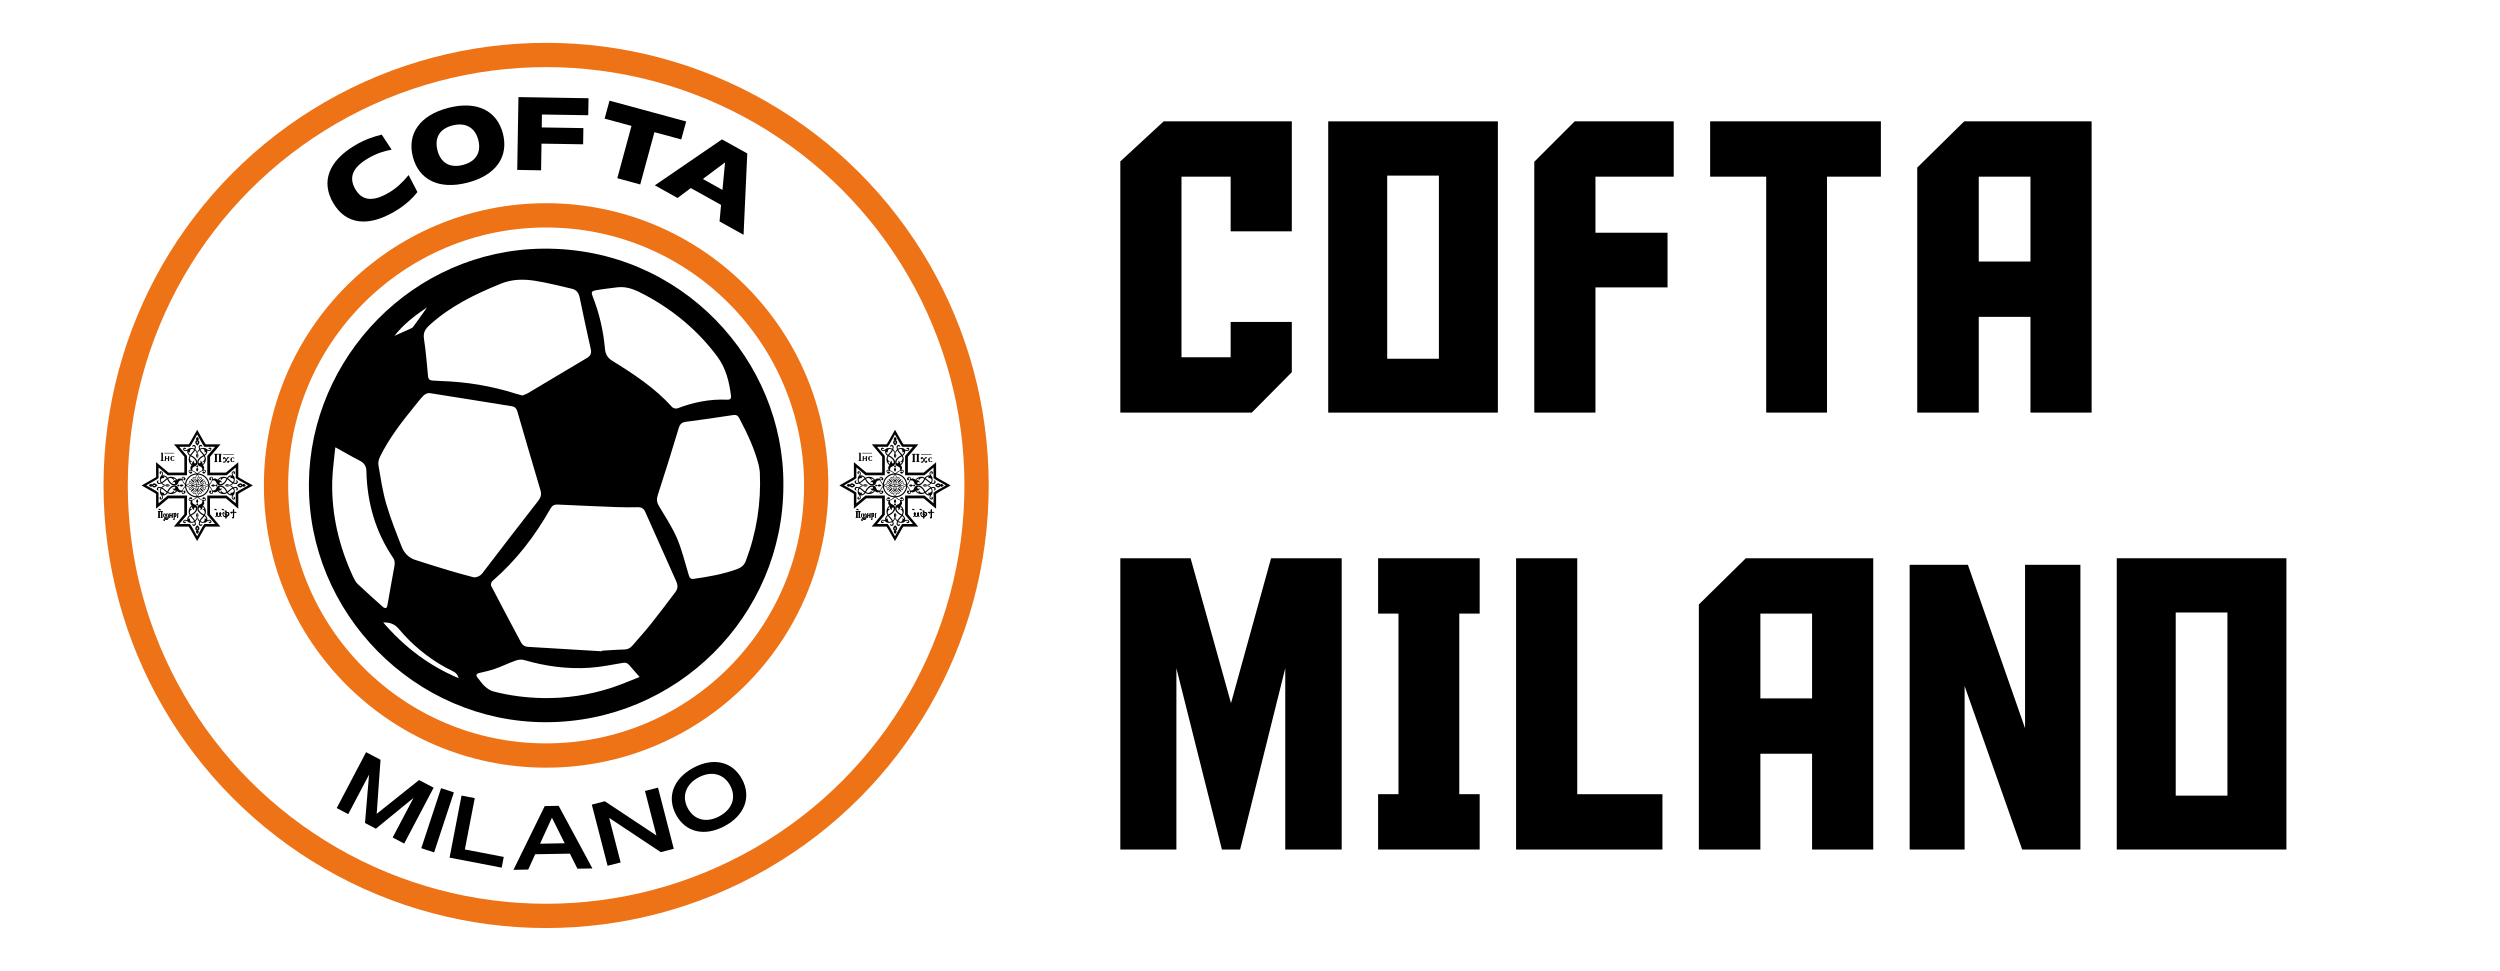 <?xml version="1.0" encoding="utf-8"?>
<!-- Generator: Adobe Illustrator 26.0.1, SVG Export Plug-In . SVG Version: 6.00 Build 0)  -->
<svg version="1.1" id="Livello_1" xmlns="http://www.w3.org/2000/svg" xmlns:xlink="http://www.w3.org/1999/xlink" x="0px" y="0px"
	 viewBox="0 0 412 160" style="enable-background:new 0 0 412 160;" xml:space="preserve">
<style type="text/css">
	.st0{fill:none;stroke:#EE7216;stroke-width:4;stroke-miterlimit:10;}
	.st1{fill:none;}
	.st2{fill:none;stroke:#010202;stroke-width:0.189;stroke-linecap:round;stroke-linejoin:round;stroke-miterlimit:3.955;}
	.st3{fill:none;stroke:#010202;stroke-width:0.091;stroke-linecap:round;stroke-linejoin:round;}
	.st4{fill:#010202;}
	.st5{fill-rule:evenodd;clip-rule:evenodd;fill:#010202;}
</style>
<g>
	<circle class="st0" cx="90" cy="80" r="70.94"/>
	<circle class="st0" cx="90" cy="80" r="44.51"/>
	<g id="Croce_Diocesi_00000065066800036499824150000007345207414711738034_" transform="translate(-1.11,-1.108)">
		<g id="Gruppo_00000047039600738366319550000017319943552194903174_">
			<path class="st1" d="M154.96,79.92l0-1.76l-1.51,1.28l-3.18,0l0-3.18l1.28-1.51l-1.76,0c-0.33-0.42-0.79-1.35-1.19-2.03
				c-0.4,0.68-0.86,1.61-1.19,2.03l-1.76,0l1.28,1.51l0,3.18l-3.18,0l-1.51-1.28l0,1.76c-0.42,0.33-1.35,0.79-2.03,1.19
				c0.68,0.4,1.61,0.86,2.03,1.19l0,1.76l1.51-1.28l3.18,0l0,3.18l-1.28,1.51l1.76,0c0.33,0.42,0.79,1.35,1.19,2.03
				c0.4-0.68,0.86-1.61,1.19-2.03l1.76,0l-1.28-1.51l0-3.18l3.18,0l1.51,1.28l0-1.76c0.42-0.33,1.35-0.79,2.03-1.19
				C156.31,80.71,155.38,80.25,154.96,79.92z"/>
			<g>
				<path id="path5243_00000080916921124370223990000015161645927283035574_" class="st2" d="M150.54,81.1
					c0,1.04-0.86,1.89-1.93,1.89s-1.93-0.84-1.93-1.89c0-1.04,0.86-1.89,1.93-1.89S150.54,80.06,150.54,81.1z"/>
				<path id="path2167_00000136398900732327010120000001309212565391402923_" class="st3" d="M148.47,81.23c0,0,0.29,0,0.29,0
					c0.5,0.05,0.75,0.27,1.05,0.63c0.14-0.16,0.16-0.35,0.14-0.52c0.18-0.03,0.35-0.09,0.51-0.24c-0.17-0.15-0.34-0.21-0.52-0.24
					c0.03-0.17,0.01-0.36-0.14-0.52c-0.3,0.36-0.56,0.58-1.05,0.63c0,0.01-0.27,0-0.27,0c-0.5-0.05-0.75-0.27-1.05-0.63
					c-0.14,0.16-0.16,0.35-0.14,0.52c-0.18,0.03-0.35,0.09-0.52,0.24c0.16,0.15,0.33,0.21,0.51,0.24c-0.03,0.17-0.01,0.36,0.14,0.52
					C147.72,81.5,147.97,81.28,148.47,81.23z M148.48,80.96c0,0,0,0.29,0,0.29c-0.05,0.5-0.27,0.75-0.63,1.05
					c0.16,0.14,0.35,0.16,0.52,0.14c0.03,0.18,0.09,0.35,0.24,0.51c0.15-0.17,0.21-0.34,0.24-0.52c0.17,0.03,0.36,0.01,0.52-0.14
					c-0.36-0.3-0.58-0.56-0.63-1.05c-0.01,0,0-0.27,0-0.27c0.05-0.5,0.27-0.75,0.63-1.05c-0.16-0.14-0.35-0.16-0.52-0.14
					c-0.03-0.18-0.09-0.35-0.24-0.52c-0.15,0.16-0.21,0.33-0.24,0.51c-0.17-0.03-0.36-0.01-0.52,0.14
					C148.21,80.21,148.43,80.46,148.48,80.96z"/>
			</g>
			<g>
				<path class="st4" d="M157.77,81.11c-0.8-0.47-2.35-1.31-2.39-1.39l0-2.44l-2.04,1.71l-2.61,0l0-2.61l1.72-2.05l-2.44,0
					c-0.09-0.04-0.93-1.59-1.4-2.39c-0.47,0.8-1.31,2.35-1.39,2.39l-2.44,0l1.71,2.04l0,2.62l-2.61,0l-2.05-1.72l0,2.44
					c-0.04,0.09-1.59,0.93-2.39,1.4c0.8,0.47,2.35,1.31,2.39,1.39l0,2.44l2.04-1.71l2.61,0l0,2.61l-1.72,2.05l2.44,0
					c0.09,0.04,0.93,1.59,1.4,2.39c0.47-0.8,1.31-2.35,1.39-2.39l2.44,0l-1.71-2.04l0-2.62l2.61,0l2.05,1.72l0-2.44
					C155.42,82.42,156.97,81.57,157.77,81.11z M154.96,82.29l0,1.76l-1.51-1.28l-3.18,0l0,3.18l1.28,1.51l-1.76,0
					c-0.33,0.42-0.79,1.35-1.19,2.03c-0.4-0.68-0.86-1.61-1.19-2.03l-1.76,0l1.28-1.51l0-3.18l-3.18,0l-1.51,1.28l0-1.76
					c-0.42-0.33-1.35-0.79-2.03-1.19c0.68-0.4,1.61-0.86,2.03-1.19l0-1.76l1.51,1.28l3.18,0l0-3.18l-1.28-1.51l1.76,0
					c0.33-0.42,0.79-1.35,1.19-2.03c0.4,0.68,0.86,1.61,1.19,2.03l1.76,0l-1.28,1.51l0,3.18l3.18,0l1.51-1.28l0,1.76
					c0.42,0.33,1.35,0.79,2.03,1.19C156.31,81.5,155.38,81.97,154.96,82.29z"/>
				<path id="path4214_00000114778589762677146230000015503574424103722929_" class="st4" d="M151.94,81.11
					c-0.03-0.07-0.08-0.16-0.17-0.15c-0.07,0.01-0.06,0.04-0.09,0.06c-0.02,0.02-0.03,0.07-0.12,0.07c-0.07,0-0.11-0.05-0.13-0.07
					c-0.02-0.02-0.03-0.07-0.17-0.08c-0.14-0.01-0.37,0.17-0.37,0.18s0.23,0.18,0.37,0.18c0.13-0.01,0.15-0.06,0.17-0.08
					c0.03-0.02,0.07-0.07,0.13-0.07c0.08,0,0.1,0.05,0.12,0.07c0.02,0.02,0.02,0.06,0.09,0.06
					C151.86,81.27,151.91,81.18,151.94,81.11z"/>
				<path id="path4136_00000086689340651256536640000013947437591446128300_" class="st4" d="M145.32,81.11
					c0.03-0.07,0.08-0.16,0.17-0.15c0.07,0.01,0.06,0.04,0.09,0.06c0.02,0.02,0.03,0.07,0.12,0.07c0.07,0,0.11-0.05,0.13-0.07
					c0.02-0.02,0.03-0.07,0.17-0.08c0.14-0.01,0.37,0.17,0.37,0.18s-0.23,0.18-0.37,0.18c-0.13-0.01-0.15-0.06-0.17-0.08
					c-0.03-0.02-0.07-0.07-0.13-0.07c-0.08,0-0.1,0.05-0.12,0.07c-0.02,0.02-0.02,0.06-0.09,0.06
					C145.39,81.27,145.35,81.18,145.32,81.11z"/>
				<path id="path4270_00000094579081511470385400000008550934670008570798_" class="st4" d="M148.62,84.41
					c0.07-0.03,0.16-0.08,0.15-0.17c-0.01-0.07-0.04-0.06-0.06-0.09c-0.02-0.02-0.07-0.03-0.07-0.12c0-0.07,0.05-0.11,0.07-0.13
					c0.02-0.02,0.07-0.03,0.08-0.17c0.01-0.14-0.17-0.37-0.18-0.37s-0.18,0.23-0.18,0.37c0.01,0.13,0.06,0.15,0.08,0.17
					c0.02,0.03,0.07,0.07,0.07,0.13c0,0.08-0.05,0.1-0.07,0.12c-0.02,0.02-0.06,0.02-0.06,0.09
					C148.47,84.34,148.55,84.38,148.62,84.41z"/>
				<path id="path4260_00000164488149102774063600000007726621756098710407_" class="st4" d="M148.62,77.79
					c0.07,0.03,0.16,0.08,0.15,0.17c-0.01,0.07-0.04,0.06-0.06,0.09c-0.02,0.02-0.07,0.03-0.07,0.12c0,0.07,0.05,0.11,0.07,0.13
					c0.02,0.02,0.07,0.03,0.08,0.17c0.01,0.14-0.17,0.37-0.18,0.37s-0.18-0.23-0.18-0.37c0.01-0.13,0.06-0.15,0.08-0.17
					c0.02-0.03,0.07-0.07,0.07-0.13c0-0.08-0.05-0.1-0.07-0.12c-0.02-0.02-0.06-0.02-0.06-0.09
					C148.47,77.87,148.55,77.83,148.62,77.79z"/>
				<path id="path4216_00000154395418916703452500000002004237451143000475_" class="st4" d="M156.62,81.1
					c-0.07,0.12-0.2,0.21-0.35,0.24c-0.09,0.02-0.14-0.07-0.18-0.15c0,0-0.08,0.25-0.36,0.25c-0.27,0-0.53-0.34-0.53-0.34
					c0,0,0.26-0.34,0.53-0.34c0.27,0,0.36,0.25,0.36,0.25c0.04-0.08,0.08-0.17,0.18-0.15C156.42,80.89,156.55,80.98,156.62,81.1z
					 M155.9,81.11c-0.15-0.17-0.28-0.07-0.39,0C155.62,81.18,155.75,81.28,155.9,81.11z"/>
				<path id="path4145_00000078730407335495349120000000540800121518989187_" class="st4" d="M140.64,81.1
					c0.07,0.12,0.2,0.21,0.35,0.24c0.09,0.02,0.14-0.07,0.18-0.15c0,0,0.08,0.25,0.36,0.25c0.27,0,0.53-0.34,0.53-0.34
					c0,0-0.26-0.34-0.53-0.34c-0.27,0-0.36,0.25-0.36,0.25c-0.04-0.08-0.08-0.17-0.18-0.15C140.83,80.89,140.71,80.98,140.64,81.1z
					 M141.35,81.11c0.15-0.17,0.28-0.07,0.39,0C141.63,81.18,141.5,81.28,141.35,81.11z"/>
				<path id="path4272_00000092453170315498420160000006927360513484298167_" class="st4" d="M148.63,89.09
					c-0.12-0.07-0.21-0.2-0.24-0.35c-0.02-0.09,0.07-0.14,0.15-0.18c0,0-0.25-0.08-0.25-0.36c0-0.27,0.34-0.53,0.34-0.53
					s0.34,0.26,0.34,0.53c0,0.27-0.25,0.36-0.25,0.36c0.08,0.04,0.17,0.08,0.15,0.18C148.84,88.9,148.75,89.02,148.63,89.09z
					 M148.62,88.38c0.17-0.15,0.07-0.28,0-0.39C148.55,88.1,148.45,88.23,148.62,88.38z"/>
				<path id="path4262_00000080184805294439956380000004849436038788243866_" class="st4" d="M148.63,73.11
					c-0.12,0.07-0.21,0.2-0.24,0.35c-0.02,0.09,0.07,0.14,0.15,0.18c0,0-0.25,0.08-0.25,0.36c0,0.27,0.34,0.53,0.34,0.53
					s0.34-0.26,0.34-0.53c0-0.27-0.25-0.36-0.25-0.36c0.08-0.04,0.17-0.08,0.15-0.18C148.84,73.31,148.75,73.19,148.63,73.11z
					 M148.62,73.83c0.17,0.15,0.07,0.28,0,0.39C148.55,74.11,148.45,73.98,148.62,73.83z"/>
				<path id="path4266_00000086653576726294052430000006706107917783915679_" class="st4" d="M149.44,84.55
					c0.12,0.18,0,0.38-0.08,0.47c-0.08,0.08-0.28,0.18-0.28,0.18s0.12-0.16,0.1-0.28c-0.03-0.17-0.16-0.18-0.18-0.18
					s-0.17,0.02-0.16,0.16c0.02,0.28,0.14,0.43,0.3,0.6c0.2,0.21,0.48,0.32,0.59,0.41c0.07,0.06,0.15,0.07,0.17,0.09
					c0.18,0.15,0.26,0.26,0.35,0.47c0.09,0.21-0.01,0.37-0.01,0.37s0.21-0.08,0.41-0.08c0.19,0.01,0.3,0.2,0.32,0.34
					c0.01,0.1-0.13,0.23-0.27,0.23c-0.13,0-0.26-0.23-0.26-0.23h0.2c0,0,0.03,0.04,0.07,0.03c0.04-0.01,0.09-0.03,0.08-0.1
					c-0.01-0.04-0.04-0.15-0.17-0.13c-0.15,0.02-0.29,0.05-0.43,0.18c-0.19,0.18-0.33,0.18-0.59,0.19c-0.09,0-0.32-0.02-0.44-0.09
					c-0.02-0.01-0.16-0.1-0.2-0.13c-0.14-0.11-0.32-0.41-0.32-0.43v-1.02c0,0,0.18,0.2,0.18,0.4c0,0.19-0.11,0.37-0.11,0.37
					s0.01,0.16,0.13,0.32s0.15,0.22,0.35,0.32s0.29,0.15,0.44,0.08c0.31-0.15,0.19-0.56,0.19-0.56l0.27,0.1c0,0,0.03-0.29-0.34-0.52
					c-0.22-0.13-0.41-0.15-0.7-0.42c-0.31-0.3-0.42-0.45-0.42-0.81c0-0.34,0.11-0.54,0.48-0.66c0.46-0.15,0.34-0.63,0.33-0.64
					c-0.34-0.12-0.62-0.35-0.85-0.59c-0.02-0.02-0.02-0.06,0-0.08c0.02-0.02,0.06-0.02,0.08,0c0.23,0.25,0.53,0.51,0.86,0.59
					c0.08,0.02,0.16,0.04,0.23,0.05c0.07,0,0.11,0,0.14-0.05c0.04-0.05,0.04-0.08,0.02-0.12c0-0.01-0.02-0.03-0.02-0.04
					c-0.01-0.01-0.02-0.03-0.03-0.03c-0.02-0.01-0.04-0.02-0.07-0.04c-0.01,0.01-0.01,0.01-0.02,0.03
					c-0.01,0.02-0.02,0.03-0.03,0.05c-0.01,0.01-0.02,0.03-0.06,0.04c-0.04,0.01-0.06,0-0.08,0c-0.02-0.01-0.04-0.02-0.06-0.03
					c-0.02-0.01-0.03-0.02-0.05-0.04s-0.04-0.05-0.03-0.08c0-0.04,0.03-0.09,0.06-0.12c0.03-0.03,0.08-0.06,0.14-0.07
					c0.05,0,0.1,0,0.15,0.02s0.09,0.07,0.13,0.13c0.02,0.04,0.06,0.09,0.09,0.15c0.01,0.03,0.01,0.07,0.01,0.11
					c-0.01,0.04-0.02,0.08-0.05,0.12c-0.06,0.08-0.16,0.1-0.25,0.1c-0.02,0-0.04,0-0.07-0.01c-0.01,0,0.09,0.16,0.09,0.35
					c0,0.2-0.2,0.39-0.21,0.4c0.27,0.25,0.47,0.51,0.49,0.96c0.03,0.54-0.49,1.07-0.5,1.06c-0.2,0.25-0.43,0.43-0.52,0.91
					c-0.02,0.11,0.08,0.22,0.19,0.22c0.1,0.01,0.23-0.13,0.23-0.13c0.03-0.01,0.01,0.34-0.23,0.34c-0.15,0-0.39-0.12-0.36-0.38
					c0.05-0.38,0.2-0.7,0.45-0.96c0.01,0,0.54-0.57,0.55-0.91c0-0.07-0.1-0.33-0.18-0.38c-0.06-0.04-0.14-0.03-0.19-0.17l0.24,0
					c-0.02,0.05,0.01,0.05,0.07,0.03C149.73,84.85,149.62,84.66,149.44,84.55z"/>
				<path id="path4268_00000102539911413021332290000010021756167700020868_" class="st4" d="M147.81,84.55
					c-0.12,0.18,0,0.38,0.08,0.47c0.08,0.08,0.28,0.18,0.28,0.18s-0.12-0.16-0.1-0.28c0.03-0.17,0.16-0.18,0.18-0.18
					s0.17,0.02,0.16,0.16c-0.02,0.28-0.14,0.43-0.3,0.6c-0.2,0.21-0.48,0.32-0.59,0.41c-0.07,0.06-0.15,0.07-0.17,0.09
					c-0.18,0.15-0.26,0.26-0.35,0.47s0.01,0.37,0.01,0.37s-0.21-0.08-0.41-0.08c-0.19,0.01-0.3,0.2-0.32,0.34
					c-0.01,0.1,0.13,0.23,0.27,0.23c0.13,0,0.26-0.23,0.26-0.23h-0.2c0,0-0.03,0.04-0.07,0.03c-0.04-0.01-0.09-0.03-0.08-0.1
					c0.01-0.04,0.04-0.15,0.17-0.13c0.15,0.02,0.29,0.05,0.43,0.18c0.19,0.18,0.33,0.18,0.59,0.19c0.09,0,0.32-0.02,0.44-0.09
					c0.02-0.01,0.16-0.1,0.2-0.13c0.14-0.11,0.32-0.41,0.32-0.43v-1.02c0,0-0.18,0.2-0.18,0.4c0,0.19,0.11,0.37,0.11,0.37
					s-0.01,0.16-0.13,0.32s-0.15,0.22-0.35,0.32s-0.29,0.15-0.44,0.08c-0.31-0.15-0.19-0.56-0.19-0.56l-0.27,0.1
					c0,0-0.03-0.29,0.34-0.52c0.22-0.13,0.41-0.15,0.7-0.42c0.31-0.3,0.42-0.45,0.42-0.81c0-0.34-0.11-0.54-0.48-0.66
					c-0.46-0.15-0.34-0.63-0.33-0.64c0.34-0.12,0.62-0.35,0.85-0.59c0.02-0.02,0.02-0.06,0-0.08c-0.02-0.02-0.06-0.02-0.08,0
					c-0.23,0.25-0.53,0.51-0.86,0.59c-0.08,0.02-0.16,0.04-0.23,0.05c-0.07,0-0.11,0-0.14-0.05c-0.04-0.05-0.04-0.08-0.02-0.12
					c0-0.01,0.02-0.03,0.02-0.04c0.01-0.01,0.02-0.03,0.03-0.03c0.02-0.01,0.04-0.02,0.07-0.04c0.01,0.01,0.01,0.01,0.02,0.03
					c0.01,0.02,0.02,0.03,0.03,0.05c0.01,0.01,0.02,0.03,0.06,0.04c0.04,0.01,0.06,0,0.08,0c0.02-0.01,0.04-0.02,0.06-0.03
					c0.02-0.01,0.03-0.02,0.05-0.04s0.04-0.05,0.03-0.08c0-0.04-0.03-0.09-0.06-0.12c-0.03-0.03-0.08-0.06-0.14-0.07
					c-0.05,0-0.1,0-0.15,0.02s-0.09,0.07-0.13,0.13c-0.02,0.04-0.06,0.09-0.09,0.15c-0.01,0.03-0.01,0.07-0.01,0.11
					c0.01,0.04,0.02,0.08,0.05,0.12c0.06,0.08,0.16,0.1,0.25,0.1c0.02,0,0.04,0,0.07-0.01c0.01,0-0.09,0.16-0.09,0.35
					c0,0.2,0.2,0.39,0.21,0.4c-0.27,0.25-0.47,0.51-0.49,0.96c-0.03,0.54,0.49,1.07,0.5,1.06c0.2,0.25,0.43,0.43,0.52,0.91
					c0.02,0.11-0.08,0.22-0.19,0.22c-0.1,0.01-0.23-0.13-0.23-0.13c-0.03-0.01-0.01,0.34,0.23,0.34c0.15,0,0.39-0.12,0.36-0.38
					c-0.05-0.38-0.2-0.7-0.45-0.96c-0.01,0-0.54-0.57-0.55-0.91c0-0.07,0.1-0.33,0.18-0.38c0.06-0.04,0.14-0.03,0.19-0.17l-0.24,0
					c0.02,0.05-0.01,0.05-0.07,0.03C147.53,84.85,147.63,84.66,147.81,84.55z"/>
				<path id="path4212_00000168800443378558078800000015821392082107518094_" class="st4" d="M152.08,81.92
					c0.18,0.12,0.38,0,0.47-0.08c0.08-0.08,0.18-0.28,0.18-0.28s-0.16,0.12-0.28,0.1c-0.17-0.03-0.18-0.16-0.18-0.18
					c0-0.01,0.02-0.17,0.16-0.16c0.28,0.02,0.43,0.14,0.6,0.3c0.21,0.2,0.32,0.48,0.41,0.59c0.06,0.07,0.07,0.15,0.09,0.17
					c0.15,0.18,0.26,0.26,0.47,0.35c0.21,0.09,0.37-0.01,0.37-0.01s-0.08,0.21-0.08,0.41c0.01,0.19,0.2,0.3,0.34,0.32
					c0.1,0.01,0.23-0.13,0.23-0.27c0-0.13-0.23-0.26-0.23-0.26v0.2c0,0,0.04,0.03,0.03,0.07c-0.01,0.04-0.03,0.09-0.1,0.08
					c-0.04-0.01-0.15-0.04-0.13-0.17c0.02-0.15,0.05-0.29,0.18-0.43c0.18-0.19,0.18-0.33,0.19-0.59c0-0.09-0.02-0.32-0.09-0.44
					c-0.01-0.02-0.1-0.16-0.13-0.2c-0.11-0.14-0.41-0.32-0.43-0.32h-1.02c0,0,0.2,0.18,0.4,0.18c0.19,0,0.37-0.11,0.37-0.11
					s0.16,0.01,0.32,0.13c0.16,0.12,0.22,0.15,0.32,0.35c0.1,0.2,0.15,0.29,0.08,0.44c-0.15,0.31-0.56,0.19-0.56,0.19l0.1,0.27
					c0,0-0.29,0.03-0.52-0.34c-0.13-0.22-0.15-0.41-0.42-0.7c-0.3-0.31-0.45-0.42-0.81-0.42c-0.34,0-0.54,0.11-0.66,0.48
					c-0.15,0.46-0.63,0.34-0.64,0.33c-0.12-0.34-0.35-0.62-0.59-0.85c-0.02-0.02-0.06-0.02-0.08,0c-0.02,0.02-0.02,0.06,0,0.08
					c0.25,0.23,0.51,0.53,0.59,0.86c0.02,0.08,0.04,0.16,0.05,0.23s0,0.11-0.05,0.14c-0.05,0.04-0.08,0.04-0.12,0.02
					c-0.01,0-0.03-0.02-0.04-0.02c-0.01-0.01-0.03-0.02-0.03-0.03c-0.01-0.02-0.02-0.04-0.04-0.07c0.01-0.01,0.01-0.01,0.03-0.02
					c0.02-0.01,0.03-0.02,0.05-0.03c0.01-0.01,0.03-0.02,0.04-0.06c0.01-0.04,0-0.06,0-0.08c-0.01-0.02-0.02-0.04-0.03-0.06
					c-0.01-0.02-0.02-0.03-0.04-0.05c-0.02-0.02-0.05-0.04-0.08-0.03c-0.04,0-0.09,0.03-0.12,0.06c-0.03,0.03-0.06,0.08-0.07,0.14
					c0,0.05,0,0.1,0.02,0.15c0.02,0.05,0.07,0.09,0.13,0.13c0.04,0.02,0.09,0.06,0.15,0.09c0.03,0.01,0.07,0.01,0.11,0.01
					s0.08-0.02,0.12-0.05c0.08-0.06,0.1-0.16,0.1-0.25c0-0.02,0-0.04-0.01-0.07c0-0.01,0.16,0.09,0.35,0.09c0.2,0,0.39-0.2,0.4-0.21
					c0.25,0.27,0.51,0.47,0.96,0.49c0.54,0.03,1.07-0.49,1.06-0.5c0.25-0.2,0.43-0.43,0.91-0.52c0.11-0.02,0.22,0.08,0.22,0.19
					c0.01,0.1-0.13,0.23-0.13,0.23c-0.01,0.03,0.34,0.01,0.34-0.23c0-0.15-0.12-0.39-0.38-0.36c-0.38,0.05-0.7,0.2-0.96,0.45
					c0,0.01-0.57,0.54-0.91,0.55c-0.07,0-0.33-0.1-0.38-0.18c-0.04-0.06-0.03-0.14-0.17-0.19l0,0.24c0.05-0.02,0.05,0.01,0.03,0.07
					C152.38,82.2,152.18,82.1,152.08,81.92z"/>
				<path id="path4210_00000033357610734654841130000009844800712318774151_" class="st4" d="M152.08,80.29
					c0.18-0.12,0.38,0,0.47,0.08c0.08,0.08,0.18,0.28,0.18,0.28s-0.16-0.12-0.28-0.1c-0.17,0.03-0.18,0.16-0.18,0.18
					c0,0.01,0.02,0.17,0.16,0.16c0.28-0.02,0.43-0.14,0.6-0.3c0.21-0.2,0.32-0.48,0.41-0.59c0.06-0.07,0.07-0.15,0.09-0.17
					c0.15-0.18,0.26-0.26,0.47-0.35s0.37,0.01,0.37,0.01s-0.08-0.21-0.08-0.41c0.01-0.19,0.2-0.3,0.34-0.32
					c0.1-0.01,0.23,0.13,0.23,0.27c0,0.13-0.23,0.26-0.23,0.26v-0.2c0,0,0.04-0.03,0.03-0.07c-0.01-0.04-0.03-0.09-0.1-0.08
					c-0.04,0.01-0.15,0.04-0.13,0.17c0.02,0.15,0.05,0.29,0.18,0.43c0.18,0.19,0.18,0.33,0.19,0.59c0,0.09-0.02,0.32-0.09,0.44
					c-0.01,0.02-0.1,0.16-0.13,0.2c-0.11,0.14-0.41,0.32-0.43,0.32h-1.02c0,0,0.2-0.18,0.4-0.18c0.19,0,0.37,0.11,0.37,0.11
					s0.16-0.01,0.32-0.13c0.16-0.12,0.22-0.15,0.32-0.35c0.1-0.2,0.15-0.29,0.08-0.44c-0.15-0.31-0.56-0.19-0.56-0.19l0.1-0.27
					c0,0-0.29-0.03-0.52,0.34c-0.13,0.22-0.15,0.41-0.42,0.7c-0.3,0.31-0.45,0.42-0.81,0.42c-0.34,0-0.54-0.11-0.66-0.48
					c-0.15-0.46-0.63-0.34-0.64-0.33c-0.12,0.34-0.35,0.62-0.59,0.85c-0.02,0.02-0.06,0.02-0.08,0c-0.02-0.02-0.02-0.06,0-0.08
					c0.25-0.23,0.51-0.53,0.59-0.86c0.02-0.08,0.04-0.16,0.05-0.23s0-0.11-0.05-0.14c-0.05-0.04-0.08-0.04-0.12-0.02
					c-0.01,0-0.03,0.02-0.04,0.02c-0.01,0.01-0.03,0.02-0.03,0.03c-0.01,0.02-0.02,0.04-0.04,0.07c0.01,0.01,0.01,0.01,0.03,0.02
					s0.03,0.02,0.05,0.03c0.01,0.01,0.03,0.02,0.04,0.06c0.01,0.04,0,0.06,0,0.08c-0.01,0.02-0.02,0.04-0.03,0.06
					c-0.01,0.02-0.02,0.03-0.04,0.05c-0.02,0.02-0.05,0.04-0.08,0.03c-0.04,0-0.09-0.03-0.12-0.06c-0.03-0.03-0.06-0.08-0.07-0.14
					c0-0.05,0-0.1,0.02-0.15c0.02-0.05,0.07-0.09,0.13-0.13c0.04-0.02,0.09-0.06,0.15-0.09c0.03-0.01,0.07-0.01,0.11-0.01
					c0.04,0.01,0.08,0.02,0.12,0.05c0.08,0.06,0.1,0.16,0.1,0.25c0,0.02,0,0.04-0.01,0.07c0,0.01,0.16-0.09,0.35-0.09
					c0.2,0,0.39,0.2,0.4,0.21c0.25-0.27,0.51-0.47,0.96-0.49c0.54-0.03,1.07,0.49,1.06,0.5c0.25,0.2,0.43,0.43,0.91,0.52
					c0.11,0.02,0.22-0.08,0.22-0.19c0.01-0.1-0.13-0.23-0.13-0.23c-0.01-0.03,0.34-0.01,0.34,0.23c0,0.15-0.12,0.39-0.38,0.36
					c-0.38-0.05-0.7-0.2-0.96-0.45c0-0.01-0.57-0.54-0.91-0.55c-0.07,0-0.33,0.1-0.38,0.18c-0.04,0.06-0.03,0.14-0.17,0.19l0-0.24
					c0.05,0.02,0.05-0.01,0.03-0.07C152.38,80,152.18,80.11,152.08,80.29z"/>
				<path id="path4134_00000002380080468359272320000005894589899458283144_" class="st4" d="M145.18,81.92
					c-0.18,0.12-0.38,0-0.47-0.08c-0.08-0.08-0.18-0.28-0.18-0.28s0.16,0.12,0.28,0.1c0.17-0.03,0.18-0.16,0.18-0.18
					c0-0.01-0.02-0.17-0.16-0.16c-0.28,0.02-0.43,0.14-0.6,0.3c-0.21,0.2-0.32,0.48-0.41,0.59c-0.06,0.07-0.07,0.15-0.09,0.17
					c-0.15,0.18-0.26,0.26-0.47,0.35c-0.21,0.09-0.37-0.01-0.37-0.01s0.08,0.21,0.08,0.41c-0.01,0.19-0.2,0.3-0.34,0.32
					c-0.1,0.01-0.23-0.13-0.23-0.27c0-0.13,0.23-0.26,0.23-0.26v0.2c0,0-0.04,0.03-0.03,0.07c0.01,0.04,0.03,0.09,0.1,0.08
					c0.04-0.01,0.15-0.04,0.13-0.17c-0.02-0.15-0.05-0.29-0.18-0.43c-0.18-0.19-0.18-0.33-0.19-0.59c0-0.09,0.02-0.32,0.09-0.44
					c0.01-0.02,0.1-0.16,0.13-0.2c0.11-0.14,0.41-0.32,0.43-0.32h1.02c0,0-0.2,0.18-0.4,0.18c-0.19,0-0.37-0.11-0.37-0.11
					s-0.16,0.01-0.32,0.13s-0.22,0.15-0.32,0.35c-0.1,0.2-0.15,0.29-0.08,0.44c0.15,0.31,0.56,0.19,0.56,0.19l-0.1,0.27
					c0,0,0.29,0.03,0.52-0.34c0.13-0.22,0.15-0.41,0.42-0.7c0.3-0.31,0.45-0.42,0.81-0.42c0.34,0,0.54,0.11,0.66,0.48
					c0.15,0.46,0.63,0.34,0.64,0.33c0.12-0.34,0.35-0.62,0.59-0.85c0.02-0.02,0.06-0.02,0.08,0c0.02,0.02,0.02,0.06,0,0.08
					c-0.25,0.23-0.51,0.53-0.59,0.86c-0.02,0.08-0.04,0.16-0.05,0.23s0,0.11,0.05,0.14c0.05,0.04,0.08,0.04,0.12,0.02
					c0.01,0,0.03-0.02,0.04-0.02c0.01-0.01,0.03-0.02,0.03-0.03c0.01-0.02,0.02-0.04,0.04-0.07c-0.01-0.01-0.01-0.01-0.03-0.02
					c-0.02-0.01-0.03-0.02-0.05-0.03c-0.01-0.01-0.03-0.02-0.04-0.06c-0.01-0.04,0-0.06,0-0.08c0.01-0.02,0.02-0.04,0.03-0.06
					c0.01-0.02,0.02-0.03,0.04-0.05s0.05-0.04,0.08-0.03c0.04,0,0.09,0.03,0.12,0.06c0.03,0.03,0.06,0.08,0.07,0.14
					c0,0.05,0,0.1-0.02,0.15c-0.02,0.05-0.07,0.09-0.13,0.13c-0.04,0.02-0.09,0.06-0.15,0.09c-0.03,0.01-0.07,0.01-0.11,0.01
					c-0.04-0.01-0.08-0.02-0.12-0.05c-0.08-0.06-0.1-0.16-0.1-0.25c0-0.02,0-0.04,0.01-0.07c0-0.01-0.16,0.09-0.35,0.09
					c-0.2,0-0.39-0.2-0.4-0.21c-0.25,0.27-0.51,0.47-0.96,0.49c-0.54,0.03-1.07-0.49-1.06-0.5c-0.25-0.2-0.43-0.43-0.91-0.52
					c-0.11-0.02-0.22,0.08-0.22,0.19c-0.01,0.1,0.13,0.23,0.13,0.23c0.01,0.03-0.34,0.01-0.34-0.23c0-0.15,0.12-0.39,0.38-0.36
					c0.38,0.05,0.7,0.2,0.96,0.45c0,0.01,0.57,0.54,0.91,0.55c0.07,0,0.33-0.1,0.38-0.18c0.04-0.06,0.03-0.14,0.17-0.19l0,0.24
					c-0.05-0.02-0.05,0.01-0.03,0.07C144.88,82.2,145.07,82.1,145.18,81.92z"/>
				<path id="path4174_00000116953261294391749490000000700239960174196883_" class="st4" d="M145.18,80.29
					c-0.18-0.12-0.38,0-0.47,0.08c-0.08,0.08-0.18,0.28-0.18,0.28s0.16-0.12,0.28-0.1c0.17,0.03,0.18,0.16,0.18,0.18
					c0,0.01-0.02,0.17-0.16,0.16c-0.28-0.02-0.43-0.14-0.6-0.3c-0.21-0.2-0.32-0.48-0.41-0.59c-0.06-0.07-0.07-0.15-0.09-0.17
					c-0.15-0.18-0.26-0.26-0.47-0.35c-0.21-0.09-0.37,0.01-0.37,0.01s0.08-0.21,0.08-0.41c-0.01-0.19-0.2-0.3-0.34-0.32
					c-0.1-0.01-0.23,0.13-0.23,0.27c0,0.13,0.23,0.26,0.23,0.26v-0.2c0,0-0.04-0.03-0.03-0.07c0.01-0.04,0.03-0.09,0.1-0.08
					c0.04,0.01,0.15,0.04,0.13,0.17c-0.02,0.15-0.05,0.29-0.18,0.43c-0.18,0.19-0.18,0.33-0.19,0.59c0,0.09,0.02,0.32,0.09,0.44
					c0.01,0.02,0.1,0.16,0.13,0.2c0.11,0.14,0.41,0.32,0.43,0.32h1.02c0,0-0.2-0.18-0.4-0.18c-0.19,0-0.37,0.11-0.37,0.11
					s-0.16-0.01-0.32-0.13s-0.22-0.15-0.32-0.35c-0.1-0.2-0.15-0.29-0.08-0.44c0.15-0.31,0.56-0.19,0.56-0.19l-0.1-0.27
					c0,0,0.29-0.03,0.52,0.34c0.13,0.22,0.15,0.41,0.42,0.7c0.3,0.31,0.45,0.42,0.81,0.42c0.34,0,0.54-0.11,0.66-0.48
					c0.15-0.46,0.63-0.34,0.64-0.33c0.12,0.34,0.35,0.62,0.59,0.85c0.02,0.02,0.06,0.02,0.08,0c0.02-0.02,0.02-0.06,0-0.08
					c-0.25-0.23-0.51-0.53-0.59-0.86c-0.02-0.08-0.04-0.16-0.05-0.23s0-0.11,0.05-0.14c0.05-0.04,0.08-0.04,0.12-0.02
					c0.01,0,0.03,0.02,0.04,0.02c0.01,0.01,0.03,0.02,0.03,0.03c0.01,0.02,0.02,0.04,0.04,0.07c-0.01,0.01-0.01,0.01-0.03,0.02
					s-0.03,0.02-0.05,0.03c-0.01,0.01-0.03,0.02-0.04,0.06c-0.01,0.04,0,0.06,0,0.08c0.01,0.02,0.02,0.04,0.03,0.06
					c0.01,0.02,0.02,0.03,0.04,0.05s0.05,0.04,0.08,0.03c0.04,0,0.09-0.03,0.12-0.06s0.06-0.08,0.07-0.14c0-0.05,0-0.1-0.02-0.15
					c-0.02-0.05-0.07-0.09-0.13-0.13c-0.04-0.02-0.09-0.06-0.15-0.09c-0.03-0.01-0.07-0.01-0.11-0.01
					c-0.04,0.01-0.08,0.02-0.12,0.05c-0.08,0.06-0.1,0.16-0.1,0.25c0,0.02,0,0.04,0.01,0.07c0,0.01-0.16-0.09-0.35-0.09
					c-0.2,0-0.39,0.2-0.4,0.21c-0.25-0.27-0.51-0.47-0.96-0.49c-0.54-0.03-1.07,0.49-1.06,0.5c-0.25,0.2-0.43,0.43-0.91,0.52
					c-0.11,0.02-0.22-0.08-0.22-0.19c-0.01-0.1,0.13-0.23,0.13-0.23c0.01-0.03-0.34-0.01-0.34,0.23c0,0.15,0.12,0.39,0.38,0.36
					c0.38-0.05,0.7-0.2,0.96-0.45c0-0.01,0.57-0.54,0.91-0.55c0.07,0,0.33,0.1,0.38,0.18c0.04,0.06,0.03,0.14,0.17,0.19l0-0.24
					c-0.05,0.02-0.05-0.01-0.03-0.07C144.88,80,145.07,80.11,145.18,80.29z"/>
				<path id="path4256_00000071531628878815440310000007479414230988735136_" class="st4" d="M149.44,77.66
					c0.12-0.18,0-0.38-0.08-0.47c-0.08-0.08-0.28-0.18-0.28-0.18s0.12,0.16,0.1,0.28c-0.03,0.17-0.16,0.18-0.18,0.18
					s-0.17-0.02-0.16-0.16c0.02-0.28,0.14-0.43,0.3-0.6c0.2-0.21,0.48-0.32,0.59-0.41c0.07-0.06,0.15-0.07,0.17-0.09
					c0.18-0.15,0.26-0.26,0.35-0.47c0.09-0.21-0.01-0.37-0.01-0.37s0.21,0.08,0.41,0.08c0.19-0.01,0.3-0.2,0.32-0.34
					c0.01-0.1-0.13-0.23-0.27-0.23c-0.13,0-0.26,0.23-0.26,0.23h0.2c0,0,0.03-0.04,0.07-0.03c0.04,0.01,0.09,0.03,0.08,0.1
					c-0.01,0.04-0.04,0.15-0.17,0.13c-0.15-0.02-0.29-0.05-0.43-0.18c-0.19-0.18-0.33-0.18-0.59-0.19c-0.09,0-0.32,0.02-0.44,0.09
					c-0.02,0.01-0.16,0.1-0.2,0.13c-0.14,0.11-0.32,0.41-0.32,0.43v1.02c0,0,0.18-0.2,0.18-0.4c0-0.19-0.11-0.37-0.11-0.37
					s0.01-0.16,0.13-0.32c0.12-0.16,0.15-0.22,0.35-0.32c0.2-0.1,0.29-0.15,0.44-0.08c0.31,0.15,0.19,0.56,0.19,0.56l0.27-0.1
					c0,0,0.03,0.29-0.34,0.52c-0.22,0.13-0.41,0.15-0.7,0.42c-0.31,0.3-0.42,0.45-0.42,0.81c0,0.34,0.11,0.54,0.48,0.66
					c0.46,0.15,0.34,0.63,0.33,0.64c-0.34,0.12-0.62,0.35-0.85,0.59c-0.02,0.02-0.02,0.06,0,0.08c0.02,0.02,0.06,0.02,0.08,0
					c0.23-0.25,0.53-0.51,0.86-0.59c0.08-0.02,0.16-0.04,0.23-0.05c0.07,0,0.11,0,0.14,0.05c0.04,0.05,0.04,0.08,0.02,0.12
					c0,0.01-0.02,0.03-0.02,0.04c-0.01,0.01-0.02,0.03-0.03,0.03c-0.02,0.01-0.04,0.02-0.07,0.04c-0.01-0.01-0.01-0.01-0.02-0.03
					c-0.01-0.02-0.02-0.03-0.03-0.05c-0.01-0.01-0.02-0.03-0.06-0.04c-0.04-0.01-0.06,0-0.08,0c-0.02,0.01-0.04,0.02-0.06,0.03
					s-0.03,0.02-0.05,0.04c-0.02,0.02-0.04,0.05-0.03,0.08c0,0.04,0.03,0.09,0.06,0.12s0.08,0.06,0.14,0.07c0.05,0,0.1,0,0.15-0.02
					c0.05-0.02,0.09-0.07,0.13-0.13c0.02-0.04,0.06-0.09,0.09-0.15c0.01-0.03,0.01-0.07,0.01-0.11c-0.01-0.04-0.02-0.08-0.05-0.12
					c-0.06-0.08-0.16-0.1-0.25-0.1c-0.02,0-0.04,0-0.07,0.01c-0.01,0,0.09-0.16,0.09-0.35c0-0.2-0.2-0.39-0.21-0.4
					c0.27-0.25,0.47-0.51,0.49-0.96c0.03-0.54-0.49-1.07-0.5-1.06c-0.2-0.25-0.43-0.43-0.52-0.91c-0.02-0.11,0.08-0.22,0.19-0.22
					c0.1-0.01,0.23,0.13,0.23,0.13c0.03,0.01,0.01-0.34-0.23-0.34c-0.15,0-0.39,0.12-0.36,0.38c0.05,0.38,0.2,0.7,0.45,0.96
					c0.01,0,0.54,0.57,0.55,0.91c0,0.07-0.1,0.33-0.18,0.38c-0.06,0.04-0.14,0.03-0.19,0.17l0.24,0c-0.02-0.05,0.01-0.05,0.07-0.03
					C149.73,77.36,149.62,77.55,149.44,77.66z"/>
				<path id="path4258_00000179629767401202040270000004766469852344728450_" class="st4" d="M147.81,77.66
					c-0.12-0.18,0-0.38,0.08-0.47c0.08-0.08,0.28-0.18,0.28-0.18s-0.12,0.16-0.1,0.28c0.03,0.17,0.16,0.18,0.18,0.18
					s0.17-0.02,0.16-0.16c-0.02-0.28-0.14-0.43-0.3-0.6c-0.2-0.21-0.48-0.32-0.59-0.41c-0.07-0.06-0.15-0.07-0.17-0.09
					c-0.18-0.15-0.26-0.26-0.35-0.47c-0.09-0.21,0.01-0.37,0.01-0.37s-0.21,0.08-0.41,0.08c-0.19-0.01-0.3-0.2-0.32-0.34
					c-0.01-0.1,0.13-0.23,0.27-0.23c0.13,0,0.26,0.23,0.26,0.23h-0.2c0,0-0.03-0.04-0.07-0.03c-0.04,0.01-0.09,0.03-0.08,0.1
					c0.01,0.04,0.04,0.15,0.17,0.13c0.15-0.02,0.29-0.05,0.43-0.18c0.19-0.18,0.33-0.18,0.59-0.19c0.09,0,0.32,0.02,0.44,0.09
					c0.02,0.01,0.16,0.1,0.2,0.13c0.14,0.11,0.32,0.41,0.32,0.43v1.02c0,0-0.18-0.2-0.18-0.4c0-0.19,0.11-0.37,0.11-0.37
					s-0.01-0.16-0.13-0.32c-0.12-0.16-0.15-0.22-0.35-0.32c-0.2-0.1-0.29-0.15-0.44-0.08c-0.31,0.15-0.19,0.56-0.19,0.56l-0.27-0.1
					c0,0-0.03,0.29,0.34,0.52c0.22,0.13,0.41,0.15,0.7,0.42c0.31,0.3,0.42,0.45,0.42,0.81c0,0.34-0.11,0.54-0.48,0.66
					c-0.46,0.15-0.34,0.63-0.33,0.64c0.34,0.12,0.62,0.35,0.85,0.59c0.02,0.02,0.02,0.06,0,0.08c-0.02,0.02-0.06,0.02-0.08,0
					c-0.23-0.25-0.53-0.51-0.86-0.59c-0.08-0.02-0.16-0.04-0.23-0.05c-0.07,0-0.11,0-0.14,0.05c-0.04,0.05-0.04,0.08-0.02,0.12
					c0,0.01,0.02,0.03,0.02,0.04c0.01,0.01,0.02,0.03,0.03,0.03c0.02,0.01,0.04,0.02,0.07,0.04c0.01-0.01,0.01-0.01,0.02-0.03
					c0.01-0.02,0.02-0.03,0.03-0.05c0.01-0.01,0.02-0.03,0.06-0.04c0.04-0.01,0.06,0,0.08,0c0.02,0.01,0.04,0.02,0.06,0.03
					s0.03,0.02,0.05,0.04c0.02,0.02,0.04,0.05,0.03,0.08c0,0.04-0.03,0.09-0.06,0.12s-0.08,0.06-0.14,0.07c-0.05,0-0.1,0-0.15-0.02
					c-0.05-0.02-0.09-0.07-0.13-0.13c-0.02-0.04-0.06-0.09-0.09-0.15c-0.01-0.03-0.01-0.07-0.01-0.11c0.01-0.04,0.02-0.08,0.05-0.12
					c0.06-0.08,0.16-0.1,0.25-0.1c0.02,0,0.04,0,0.07,0.01c0.01,0-0.09-0.16-0.09-0.35c0-0.2,0.2-0.39,0.21-0.4
					c-0.27-0.25-0.47-0.51-0.49-0.96c-0.03-0.54,0.49-1.07,0.5-1.06c0.2-0.25,0.43-0.43,0.52-0.91c0.02-0.11-0.08-0.22-0.19-0.22
					c-0.1-0.01-0.23,0.13-0.23,0.13c-0.03,0.01-0.01-0.34,0.23-0.34c0.15,0,0.39,0.12,0.36,0.38c-0.05,0.38-0.2,0.7-0.45,0.96
					c-0.01,0-0.54,0.57-0.55,0.91c0,0.07,0.1,0.33,0.18,0.38c0.06,0.04,0.14,0.03,0.19,0.17l-0.24,0c0.02-0.05-0.01-0.05-0.07-0.03
					C147.53,77.36,147.63,77.55,147.81,77.66z"/>
				<path id="path4150_00000093859343360760746560000005731483650359415484_" class="st4" d="M147.63,81.94
					c0.11-0.16,0.3-0.34,0.43-0.39c0.13-0.06,0.15,0.02,0.05,0.18s-0.3,0.34-0.43,0.4c-0.13,0.06-0.16-0.02-0.06-0.18"/>
				<path id="path4123_00000172411913922316825590000018331448757155710366_" class="st4" d="M147.19,81.11
					c0.05,0.09,0.4,0.03,0.6,0.05c-0.24,0.17-0.39,0.29-0.39,0.38c0.04,0.05,0.07-0.03,0.17-0.1c0.16-0.12,0.43-0.29,0.7-0.33
					c-0.27-0.04-0.54-0.21-0.7-0.33c-0.1-0.07-0.13-0.15-0.17-0.1c0,0.09,0.15,0.21,0.39,0.38
					C147.59,81.07,147.24,81.02,147.19,81.11z"/>
				<path id="path4130_00000067949668394038341400000001304722218847195062_" class="st4" d="M150.02,81.11
					c-0.05,0.09-0.4,0.03-0.6,0.05c0.24,0.17,0.39,0.29,0.39,0.38c-0.04,0.05-0.07-0.03-0.17-0.1c-0.16-0.12-0.43-0.29-0.7-0.33
					c0.27-0.04,0.54-0.21,0.7-0.33c0.1-0.07,0.13-0.15,0.17-0.1c0,0.09-0.15,0.21-0.39,0.38C149.62,81.07,149.97,81.02,150.02,81.11
					z"/>
				<path id="path4138_00000090264983411432869650000011912347529353951888_" class="st4" d="M148.61,79.69
					c-0.09,0.05-0.03,0.4-0.05,0.6c-0.17-0.24-0.29-0.39-0.38-0.39c-0.05,0.04,0.03,0.07,0.1,0.17c0.12,0.16,0.29,0.43,0.33,0.7
					c0.04-0.27,0.21-0.54,0.33-0.7c0.07-0.1,0.15-0.13,0.1-0.17c-0.09,0-0.21,0.15-0.38,0.39
					C148.64,80.09,148.69,79.74,148.61,79.69z"/>
				<path id="path4140_00000128453878058050467800000001433048988333180814_" class="st4" d="M148.61,82.52
					c-0.09-0.05-0.03-0.4-0.05-0.6c-0.17,0.24-0.29,0.39-0.38,0.39c-0.05-0.04,0.03-0.07,0.1-0.17c0.12-0.16,0.29-0.43,0.33-0.7
					c0.04,0.27,0.21,0.54,0.33,0.7c0.07,0.1,0.15,0.13,0.1,0.17c-0.09,0-0.21-0.15-0.38-0.39
					C148.64,82.12,148.69,82.47,148.61,82.52z"/>
				<path id="path4144_00000107578554958396170680000006658898392164537235_" class="st4" d="M147.97,80.59
					c-0.16-0.11-0.34-0.3-0.39-0.43c-0.06-0.13,0.02-0.15,0.18-0.05c0.16,0.11,0.34,0.3,0.4,0.43c0.06,0.13-0.02,0.16-0.18,0.06"/>
				<path id="path4146_00000079478249067427656680000017034776062763004056_" class="st4" d="M149.46,82.08
					c-0.16-0.11-0.34-0.3-0.39-0.43c-0.06-0.13,0.02-0.15,0.18-0.05c0.16,0.11,0.34,0.3,0.4,0.43c0.06,0.13-0.02,0.16-0.18,0.06"/>
				<path id="path4148_00000078026233148009115150000013325224341323548841_" class="st4" d="M149.11,80.47
					c0.11-0.16,0.3-0.34,0.43-0.39c0.13-0.06,0.15,0.02,0.05,0.18c-0.11,0.16-0.3,0.34-0.43,0.4c-0.13,0.06-0.16-0.02-0.06-0.18"/>
			</g>
			<g id="Lettere_00000152944485733796949210000001047148519897654155_">
				<path id="path24889_00000000216962630435175030000012304386521430684592_" class="st5" d="M142.96,75.72h-0.34v0.1h0.09v1.16
					h-0.13v0.1h0.51v-0.1h-0.13L142.96,75.72z"/>
				<path id="path3186_00000109740226425665474620000014741053637516858255_" class="st5" d="M143.29,76.35
					c0-0.13,0.26-0.09,0.26,0.08h-0.08v0.22h0.32v-0.3c0-0.12,0.27-0.08,0.27,0.09h-0.08v0.65h-0.19v-0.33h-0.24h-0.08v0.25
					c0,0.08-0.28,0.1-0.28-0.09h0.1V76.35z"/>
				<path id="path24887_00000039839830017095525710000014474988761842354342_" class="st5" d="M144.43,76.89
					c0.04,0.07,0.07,0.11,0.14,0.11c0.07,0,0.1-0.04,0.14-0.12c0.06-0.01,0.12-0.02,0.17,0.04c-0.07,0.09-0.18,0.15-0.31,0.15
					c-0.23,0-0.39-0.18-0.39-0.4c0,0,0-0.01,0-0.01c0-0.22,0.17-0.4,0.39-0.4c0.13,0,0.24,0.06,0.31,0.15
					c-0.04,0.06-0.1,0.05-0.17,0.04c-0.04-0.07-0.07-0.12-0.14-0.12c-0.07,0-0.1,0.04-0.14,0.11V76.89z"/>
				
					<rect id="rect5544_00000167376763198208709000000006944295393490285477_" x="143.18" y="75.74" class="st4" width="1.63" height="0.09"/>
				<path id="path6238_00000067214318363199439700000005968582463819427519_" class="st5" d="M152.03,76.01h0.18v1.14h-0.09v0.1
					h0.54v-0.1h-0.14v-1.14h0.14V75.9h-0.63h-0.63v0.12h0.14v1.14h-0.14v0.1h0.54v-0.1h-0.09v-1.14H152.03z"/>
				<path id="path5556_00000043418617580532858650000006357944941235769746_" class="st5" d="M154.32,77.08
					c0.04,0.07,0.07,0.11,0.14,0.11c0.07,0,0.1-0.04,0.14-0.11c0.06-0.01,0.12-0.02,0.17,0.04c-0.07,0.09-0.18,0.15-0.31,0.15
					c-0.23,0-0.39-0.17-0.39-0.39c0,0,0-0.01,0-0.01c0-0.22,0.17-0.39,0.39-0.39c0.13,0,0.24,0.06,0.31,0.15
					c-0.04,0.06-0.1,0.05-0.17,0.04c-0.04-0.07-0.07-0.11-0.14-0.11c-0.07,0-0.1,0.04-0.14,0.11V77.08z"/>
				<path id="path6126_00000058591130074011602210000015174585945595442602_" class="st5" d="M153.39,77.04
					c0.09,0.06,0.13,0.35,0.33,0.34c0.1-0.02,0.19-0.09,0.21-0.19c0.01-0.08-0.05-0.13-0.11-0.16c-0.08-0.04-0.15,0.04-0.14,0.12
					c0.02,0.06-0.05-0.01-0.11-0.07c-0.07-0.07-0.08-0.11-0.08-0.18c0-0.04,0.21-0.3,0.25-0.32c0.07-0.04,0.06,0.11,0.09,0.07
					c0.04-0.06,0.12-0.06,0.07-0.13c-0.03-0.05-0.08-0.06-0.13-0.06c-0.11-0.02-0.22,0-0.28,0.11c-0.07,0.13-0.07,0.2-0.11,0.2
					c-0.09-0.06-0.13-0.35-0.33-0.34c-0.1,0.02-0.19,0.09-0.21,0.19c-0.01,0.08,0.05,0.13,0.11,0.16c0.08,0.04,0.15-0.04,0.14-0.12
					c-0.02-0.06,0.05,0.01,0.11,0.07c0.07,0.07,0.08,0.11,0.08,0.18c0,0.04-0.18,0.27-0.22,0.29c-0.07,0.04-0.06-0.11-0.09-0.07
					c-0.04,0.06-0.15,0.1-0.1,0.17c0.03,0.05,0.08,0.06,0.13,0.06c0.11,0.02,0.22,0,0.28-0.11
					C153.34,77.12,153.35,77.04,153.39,77.04"/>
				
					<rect id="rect5561_00000183956833300173089540000013486358963637176472_" x="152.89" y="75.96" class="st4" width="1.75" height="0.09"/>
				<path id="path8133_00000178906451078859553710000009520294607455824057_" class="st5" d="M153.13,85.27h0.3v0.61h0.12v0.11
					h-0.12v0.55h-0.16v-0.55h-0.1v-0.11h0.1v-0.52h-0.14V85.27z"/>
				<path id="path9106_00000005227266063164005570000011163271325336071592_" class="st5" d="M153.43,85.51
					c0.08-0.02,0.17-0.04,0.29,0c0.73,0.46-0.91,1.53-0.93,0.14c0.1-0.19,0.3-0.14,0.33,0.05c-0.01,0.05-0.07,0.09-0.11,0.07
					c-0.03-0.02-0.05-0.07-0.06-0.09c-0.01-0.02-0.07-0.06-0.07,0.05c0,0.46,0.51,0.67,0.79,0.2c0.12-0.21-0.09-0.38-0.25-0.31
					C153.34,85.66,153.35,85.52,153.43,85.51z"/>
				<path id="path18940_00000080168886576681426010000007324673166517183617_" class="st5" d="M151.94,86.16
					c-0.04-0.12,0.06-0.24,0.08-0.36c0.03-0.17-0.09-0.25-0.16-0.25c-0.07,0-0.18,0.09-0.16,0.25c0.02,0.12,0.08,0.24,0.05,0.36
					H151.94z"/>
				<path id="path18952_00000109732697874178910910000007002447518378508688_" class="st5" d="M152.49,86.16
					c-0.04-0.12,0.06-0.24,0.08-0.36c0.03-0.17-0.09-0.25-0.16-0.25s-0.18,0.09-0.16,0.25c0.02,0.12,0.08,0.24,0.05,0.36H152.49z"/>
				<path id="path18956_00000145739731997705670080000005787813463348711604_" class="st5" d="M152.41,85.99l-0.04,0.05
					c-0.08,0.1-0.16,0.14-0.24,0.14c-0.08,0-0.16-0.04-0.25-0.15L151.84,86l-0.03,0.05c-0.05,0.08-0.12,0.12-0.2,0.16
					c-0.02,0.01-0.03,0.02-0.03,0.04c0,0.02,0.01,0.03,0.02,0.04c0.02,0.01,0.04,0.01,0.05,0c0.07-0.03,0.14-0.08,0.2-0.15
					c0.09,0.09,0.18,0.14,0.28,0.14c0.1,0,0.19-0.06,0.27-0.14c0.05,0.06,0.11,0.11,0.18,0.16c0.02,0.01,0.05,0.01,0.06-0.01
					s0.01-0.05-0.01-0.06c-0.08-0.05-0.15-0.1-0.19-0.17L152.41,85.99z"/>
				<path id="path848_00000100371695461643239560000001766135665807067048_" class="st4" d="M154.5,85.07c0.06,0,0.13,0,0.19,0
					c0,0.08,0,0.16,0,0.23c0,0.06,0,0.12,0,0.18c0.08,0,0.15,0,0.23-0.01l0.11,0c0.03,0,0.03,0.06,0.02,0.11c-0.12,0-0.24,0-0.36,0
					c0,0.27,0,0.55-0.01,0.82c0,0.1-0.13,0.14-0.19,0.14c-0.05,0-0.11-0.09-0.13-0.14c-0.01-0.02,0.02-0.08,0.04-0.08
					c0.02,0,0.08,0.04,0.1,0.05c0.01-0.26,0-0.52,0-0.78l-0.2-0.01l0.05,0.23l-0.33-0.33c0.16-0.02,0.32-0.01,0.48-0.01
					C154.5,85.34,154.5,85.2,154.5,85.07z"/>
				<path id="path5587_00000087377783459209975010000016242106259775905973_" class="st4" d="M151.85,85.17
					c-0.21,0.03-0.43-0.03-0.4-0.15C151.48,84.93,151.66,84.92,151.85,85.17z"/>
				<path id="path5590_00000179629481033220053690000017971077841283481222_" class="st4" d="M153.06,85.18
					c-0.21,0.03-0.43-0.03-0.4-0.15C152.69,84.93,152.87,84.93,153.06,85.18z"/>
				<path id="path5633_00000047761293625425160360000007870310982670495641_" class="st5" d="M142.52,85.43h0.12v0.94h-0.06v0.08
					h0.35v-0.08h-0.09v-0.94h0.09v-0.1h-0.4h-0.4v0.1h0.09v0.94h-0.09v0.08h0.35v-0.08h-0.06v-0.94H142.52z"/>
				<path id="path24954_00000020390662888969403240000017472904548196464514_" class="st5" d="M143.47,86.35
					c0.17,0.27,0.64-0.07,0.35-0.61c-0.04-0.07-0.16-0.01-0.09,0.1c0.17,0.26-0.02,0.68-0.19,0.47c-0.01-0.02-0.03-0.06-0.02-0.08
					c0.07-0.19,0.11-0.37-0.05-0.52c-0.16,0.15-0.13,0.33-0.05,0.52c0.01,0.03-0.01,0.07-0.02,0.08c-0.17,0.21-0.36-0.2-0.19-0.47
					c0.07-0.1-0.05-0.16-0.09-0.1C142.83,86.28,143.3,86.62,143.47,86.35z"/>
				<path id="path24961_00000040560529773429237210000008827443062486773657_" class="st5" d="M143.88,86.07
					c0.13,0.45-0.15,0.91-0.53,0.63c-0.06-0.07-0.17-0.04-0.18,0.05c0.06-0.01,0.1,0.01,0.12,0.05c0.01,0.24-0.28,0.19-0.21-0.07
					c0.05-0.19,0.23-0.3,0.42-0.21c0.11,0.05,0.19,0.1,0.28-0.01c0.04-0.05,0.08-0.13,0.03-0.28L143.88,86.07z"/>
				<path id="path5606_00000029746759504738310060000008838525734968412326_" class="st4" d="M142.65,85.18
					c-0.21,0.03-0.43-0.03-0.4-0.15C142.28,84.93,142.46,84.92,142.65,85.18z"/>
				<path id="path5642_00000147210854257074553330000013380095772716287146_" class="st5" d="M144.04,85.76
					c0-0.12,0.19-0.08,0.19,0.08h-0.06v0.21h0.24v-0.29c0-0.11,0.2-0.08,0.2,0.08h-0.06v0.61h-0.14v-0.31h-0.18h-0.06v0.24
					c0,0.07-0.2,0.09-0.2-0.08h0.07V85.76z"/>
				<path id="path24940_00000133527358589015555970000013358262063267306430_" class="st5" d="M144.99,85.63
					c-0.04,0-0.1,0.01-0.15,0.09c-0.05-0.04-0.1-0.08-0.16-0.04l0.07,0.14l0,0.84h-0.09c0,0.12,0.2,0.24,0.2,0.05v-0.46
					c0.14,0.14,0.22,0.05,0.29-0.09c0.04-0.16,0.04-0.32-0.05-0.47C145.07,85.66,145.03,85.63,144.99,85.63z M144.96,85.76
					c0.06,0,0.09,0.07,0.09,0.22c0,0.15-0.03,0.24-0.09,0.24c-0.06,0-0.08-0.09-0.08-0.24S144.9,85.76,144.96,85.76z"/>
				<path id="path24891_00000052785532606443063750000007043365977705669821_" class="st5" d="M145.34,85.73
					c0-0.13,0.18-0.09,0.18,0.08h-0.06v0.58c0,0.08-0.19,0.1-0.19-0.09h0.07V85.73z"/>
				<path id="path7696_00000033333690873870986100000018328210304245575819_" class="st5" d="M142.52,85.43h0.12v0.94h-0.06v0.08
					h0.35v-0.08h-0.09v-0.94h0.09v-0.1h-0.4h-0.4v0.1h0.09v0.94h-0.09v0.08h0.35v-0.08h-0.06v-0.94H142.52z"/>
				<path id="path7700_00000068640923897937020240000006153033947712284051_" class="st5" d="M143.47,86.35
					c0.17,0.27,0.64-0.07,0.35-0.61c-0.04-0.07-0.16-0.01-0.09,0.1c0.17,0.26-0.02,0.68-0.19,0.47c-0.01-0.02-0.03-0.06-0.02-0.08
					c0.07-0.19,0.11-0.37-0.05-0.52c-0.16,0.15-0.13,0.33-0.05,0.52c0.01,0.03-0.01,0.07-0.02,0.08c-0.17,0.21-0.36-0.2-0.19-0.47
					c0.07-0.1-0.05-0.16-0.09-0.1C142.83,86.28,143.3,86.62,143.47,86.35z"/>
				<path id="path7702_00000055703544474034887410000010663122374790300330_" class="st5" d="M143.88,86.07
					c0.13,0.45-0.15,0.91-0.53,0.63c-0.06-0.07-0.17-0.04-0.18,0.05c0.06-0.01,0.1,0.01,0.12,0.05c0.01,0.24-0.28,0.19-0.21-0.07
					c0.05-0.19,0.23-0.3,0.42-0.21c0.11,0.05,0.19,0.1,0.28-0.01c0.04-0.05,0.08-0.13,0.03-0.28L143.88,86.07z"/>
				<path id="path7704_00000127042647699975288620000007615395790293079471_" class="st4" d="M142.65,85.18
					c-0.21,0.03-0.43-0.03-0.4-0.15C142.28,84.93,142.46,84.92,142.65,85.18z"/>
				<path id="path7706_00000091703671660641716770000003769868460495739015_" class="st5" d="M144.04,85.76
					c0-0.12,0.19-0.08,0.19,0.08h-0.06v0.21h0.24v-0.29c0-0.11,0.2-0.08,0.2,0.08h-0.06v0.61h-0.14v-0.31h-0.18h-0.06v0.24
					c0,0.07-0.2,0.09-0.2-0.08h0.07V85.76z"/>
				<path id="path7708_00000070079244997160416150000012659266940619664542_" class="st5" d="M144.99,85.63
					c-0.04,0-0.1,0.01-0.15,0.09c-0.05-0.04-0.1-0.08-0.16-0.04l0.07,0.14l0,0.84h-0.09c0,0.12,0.2,0.24,0.2,0.05v-0.46
					c0.14,0.14,0.22,0.05,0.29-0.09c0.04-0.16,0.04-0.32-0.05-0.47C145.07,85.66,145.03,85.63,144.99,85.63z M144.96,85.76
					c0.06,0,0.09,0.07,0.09,0.22c0,0.15-0.03,0.24-0.09,0.24c-0.06,0-0.08-0.09-0.08-0.24S144.9,85.76,144.96,85.76z"/>
				<path id="path7710_00000021808831965376067790000004300921938364871065_" class="st5" d="M145.34,85.73
					c0-0.13,0.18-0.09,0.18,0.08h-0.06v0.58c0,0.08-0.19,0.1-0.19-0.09h0.07V85.73z"/>
				<path id="path7716_00000121272577389815843590000017910914339709875351_" class="st5" d="M153.13,85.27h0.3v0.61h0.12v0.11
					h-0.12v0.55h-0.16v-0.55h-0.1v-0.11h0.1v-0.52h-0.14V85.27z"/>
				<path id="path7718_00000086693443354562142270000001217002824506215870_" class="st5" d="M153.43,85.51
					c0.08-0.02,0.17-0.04,0.29,0c0.73,0.46-0.91,1.53-0.93,0.14c0.1-0.19,0.3-0.14,0.33,0.05c-0.01,0.05-0.07,0.09-0.11,0.07
					c-0.03-0.02-0.05-0.07-0.06-0.09c-0.01-0.02-0.07-0.06-0.07,0.05c0,0.46,0.51,0.67,0.79,0.2c0.12-0.21-0.09-0.38-0.25-0.31
					C153.34,85.66,153.35,85.52,153.43,85.51z"/>
				<path id="path7722_00000001622684065237507240000015382633930602868147_" class="st5" d="M151.94,86.16
					c-0.04-0.12,0.06-0.24,0.08-0.36c0.03-0.17-0.09-0.25-0.16-0.25c-0.07,0-0.18,0.09-0.16,0.25c0.02,0.12,0.08,0.24,0.05,0.36
					H151.94z"/>
				<path id="path7724_00000018929159367200071920000017770102104260629376_" class="st5" d="M152.49,86.16
					c-0.04-0.12,0.06-0.24,0.08-0.36c0.03-0.17-0.09-0.25-0.16-0.25s-0.18,0.09-0.16,0.25c0.02,0.12,0.08,0.24,0.05,0.36H152.49z"/>
				<path id="path7726_00000040575320734330380370000006765795428654263473_" class="st5" d="M152.41,85.99l-0.04,0.05
					c-0.08,0.1-0.16,0.14-0.24,0.14c-0.08,0-0.16-0.04-0.25-0.15L151.84,86l-0.03,0.05c-0.05,0.08-0.12,0.12-0.2,0.16
					c-0.02,0.01-0.03,0.02-0.03,0.04c0,0.02,0.01,0.03,0.02,0.04c0.02,0.01,0.04,0.01,0.05,0c0.07-0.03,0.14-0.08,0.2-0.15
					c0.09,0.09,0.18,0.14,0.28,0.14c0.1,0,0.19-0.06,0.27-0.14c0.05,0.06,0.11,0.11,0.18,0.16c0.02,0.01,0.05,0.01,0.06-0.01
					s0.01-0.05-0.01-0.06c-0.08-0.05-0.15-0.1-0.19-0.17L152.41,85.99z"/>
				<path id="path7728_00000098918765749822141530000001964770121426233492_" class="st4" d="M154.5,85.07c0.06,0,0.13,0,0.19,0
					c0,0.08,0,0.16,0,0.23c0,0.06,0,0.12,0,0.18c0.08,0,0.15,0,0.23-0.01l0.11,0c0.03,0,0.03,0.06,0.02,0.11c-0.12,0-0.24,0-0.36,0
					c0,0.27,0,0.55-0.01,0.82c0,0.1-0.13,0.14-0.19,0.14c-0.05,0-0.11-0.09-0.13-0.14c-0.01-0.02,0.02-0.08,0.04-0.08
					c0.02,0,0.08,0.04,0.1,0.05c0.01-0.26,0-0.52,0-0.78l-0.2-0.01l0.05,0.23l-0.33-0.33c0.16-0.02,0.32-0.01,0.48-0.01
					C154.5,85.34,154.5,85.2,154.5,85.07z"/>
				<path id="path7730_00000095309205596526833770000009501804528471268230_" class="st4" d="M151.85,85.17
					c-0.21,0.03-0.43-0.03-0.4-0.15C151.48,84.93,151.66,84.92,151.85,85.17z"/>
				<path id="path7732_00000003089059050014778940000000740447399081556873_" class="st4" d="M153.06,85.18
					c-0.21,0.03-0.43-0.03-0.4-0.15C152.69,84.93,152.87,84.93,153.06,85.18z"/>
			</g>
		</g>
	</g>
	<g id="Croce_Diocesi" transform="translate(-1.11,-1.108)">
		<g id="Gruppo">
			<path class="st1" d="M39.96,79.92l0-1.76l-1.51,1.28l-3.18,0l0-3.18l1.28-1.51l-1.76,0c-0.33-0.42-0.79-1.35-1.19-2.03
				c-0.4,0.68-0.86,1.61-1.19,2.03l-1.76,0l1.28,1.51l0,3.18l-3.18,0l-1.51-1.28l0,1.76c-0.42,0.33-1.35,0.79-2.03,1.19
				c0.68,0.4,1.61,0.86,2.03,1.19l0,1.76l1.51-1.28l3.18,0l0,3.18l-1.28,1.51l1.76,0c0.33,0.42,0.79,1.35,1.19,2.03
				c0.4-0.68,0.86-1.61,1.19-2.03l1.76,0l-1.28-1.51l0-3.18l3.18,0l1.51,1.28l0-1.76c0.42-0.33,1.35-0.79,2.03-1.19
				C41.31,80.71,40.38,80.25,39.96,79.92z"/>
			<g>
				<path id="path5243_00000051346232912869295460000005997668942468790412_" class="st2" d="M35.54,81.1
					c0,1.04-0.86,1.89-1.93,1.89c-1.07,0-1.93-0.84-1.93-1.89c0-1.04,0.86-1.89,1.93-1.89C34.68,79.22,35.54,80.06,35.54,81.1z"/>
				<path id="path2167_00000113311313166239083570000006059479143120320160_" class="st3" d="M33.47,81.23c0,0,0.29,0,0.29,0
					c0.5,0.05,0.75,0.27,1.05,0.63c0.14-0.16,0.16-0.35,0.14-0.52c0.18-0.03,0.35-0.09,0.51-0.24c-0.17-0.15-0.34-0.21-0.52-0.24
					c0.03-0.17,0.01-0.36-0.14-0.52c-0.3,0.36-0.56,0.58-1.05,0.63c0,0.01-0.27,0-0.27,0c-0.5-0.05-0.75-0.27-1.05-0.63
					c-0.14,0.16-0.16,0.35-0.14,0.52c-0.18,0.03-0.35,0.09-0.52,0.24c0.16,0.15,0.33,0.21,0.51,0.24c-0.03,0.17-0.01,0.36,0.14,0.52
					C32.72,81.5,32.97,81.28,33.47,81.23z M33.48,80.96c0,0,0,0.29,0,0.29c-0.05,0.5-0.27,0.75-0.63,1.05
					c0.16,0.14,0.35,0.16,0.52,0.14c0.03,0.18,0.09,0.35,0.24,0.51c0.15-0.17,0.21-0.34,0.24-0.52c0.17,0.03,0.36,0.01,0.52-0.14
					c-0.36-0.3-0.58-0.56-0.63-1.05c-0.01,0,0-0.27,0-0.27c0.05-0.5,0.27-0.75,0.63-1.05c-0.16-0.14-0.35-0.16-0.52-0.14
					c-0.03-0.18-0.09-0.35-0.24-0.52c-0.15,0.16-0.21,0.33-0.24,0.51c-0.17-0.03-0.36-0.01-0.52,0.14
					C33.21,80.21,33.43,80.46,33.48,80.96z"/>
			</g>
			<g>
				<path class="st4" d="M42.77,81.11c-0.8-0.47-2.35-1.31-2.39-1.39l0-2.44l-2.04,1.71l-2.61,0l0-2.61l1.72-2.05l-2.44,0
					c-0.09-0.04-0.93-1.59-1.4-2.39c-0.47,0.8-1.31,2.35-1.39,2.39l-2.44,0l1.71,2.04l0,2.62l-2.61,0l-2.05-1.72l0,2.44
					c-0.04,0.09-1.59,0.93-2.39,1.4c0.8,0.47,2.35,1.31,2.39,1.39l0,2.44l2.04-1.71l2.61,0l0,2.61l-1.72,2.05l2.44,0
					c0.09,0.04,0.93,1.59,1.4,2.39c0.47-0.8,1.31-2.35,1.39-2.39l2.44,0l-1.71-2.04l0-2.62l2.61,0l2.05,1.72l0-2.44
					C40.42,82.42,41.97,81.57,42.77,81.11z M39.96,82.29l0,1.76l-1.51-1.28l-3.18,0l0,3.18l1.28,1.51l-1.76,0
					c-0.33,0.42-0.79,1.35-1.19,2.03c-0.4-0.68-0.86-1.61-1.19-2.03l-1.76,0l1.28-1.51l0-3.18l-3.18,0l-1.51,1.28l0-1.76
					c-0.42-0.33-1.35-0.79-2.03-1.19c0.68-0.4,1.61-0.86,2.03-1.19l0-1.76l1.51,1.28l3.18,0l0-3.18l-1.28-1.51l1.76,0
					c0.33-0.42,0.79-1.35,1.19-2.03c0.4,0.68,0.86,1.61,1.19,2.03l1.76,0l-1.28,1.51l0,3.18l3.18,0l1.51-1.28l0,1.76
					c0.42,0.33,1.35,0.79,2.03,1.19C41.31,81.5,40.38,81.97,39.96,82.29z"/>
				<path id="path4214_00000124841969825724313440000011827507411928309153_" class="st4" d="M36.94,81.11
					c-0.03-0.07-0.08-0.16-0.17-0.15c-0.07,0.01-0.06,0.04-0.09,0.06c-0.02,0.02-0.03,0.07-0.12,0.07c-0.07,0-0.11-0.05-0.13-0.07
					c-0.02-0.02-0.03-0.07-0.17-0.08c-0.14-0.01-0.37,0.17-0.37,0.18s0.23,0.18,0.37,0.18c0.13-0.01,0.15-0.06,0.17-0.08
					c0.03-0.02,0.07-0.07,0.13-0.07c0.08,0,0.1,0.05,0.12,0.07c0.02,0.02,0.02,0.06,0.09,0.06C36.86,81.27,36.91,81.18,36.94,81.11z
					"/>
				<path id="path4136_00000083795449678230371600000008609943445218646146_" class="st4" d="M30.32,81.11
					c0.03-0.07,0.08-0.16,0.17-0.15c0.07,0.01,0.06,0.04,0.09,0.06c0.02,0.02,0.03,0.07,0.12,0.07c0.07,0,0.11-0.05,0.13-0.07
					c0.02-0.02,0.03-0.07,0.17-0.08c0.14-0.01,0.37,0.17,0.37,0.18s-0.23,0.18-0.37,0.18c-0.13-0.01-0.15-0.06-0.17-0.08
					c-0.03-0.02-0.07-0.07-0.13-0.07c-0.08,0-0.1,0.05-0.12,0.07c-0.02,0.02-0.02,0.06-0.09,0.06
					C30.39,81.27,30.35,81.18,30.32,81.11z"/>
				<path id="path4270_00000003826205051312967980000003533762151927772341_" class="st4" d="M33.62,84.41
					c0.07-0.03,0.16-0.08,0.15-0.17c-0.01-0.07-0.04-0.06-0.06-0.09c-0.02-0.02-0.07-0.03-0.07-0.12c0-0.07,0.05-0.11,0.07-0.13
					c0.02-0.02,0.07-0.03,0.08-0.17c0.01-0.14-0.17-0.37-0.18-0.37s-0.18,0.23-0.18,0.37c0.01,0.13,0.06,0.15,0.08,0.17
					c0.02,0.03,0.07,0.07,0.07,0.13c0,0.08-0.05,0.1-0.07,0.12c-0.02,0.02-0.06,0.02-0.06,0.09C33.47,84.34,33.55,84.38,33.62,84.41
					z"/>
				<path id="path4260_00000096781292268850484700000001926938168883803805_" class="st4" d="M33.62,77.79
					c0.07,0.03,0.16,0.08,0.15,0.17c-0.01,0.07-0.04,0.06-0.06,0.09c-0.02,0.02-0.07,0.03-0.07,0.12c0,0.07,0.05,0.11,0.07,0.13
					c0.02,0.02,0.07,0.03,0.08,0.17c0.01,0.14-0.17,0.37-0.18,0.37s-0.18-0.23-0.18-0.37c0.01-0.13,0.06-0.15,0.08-0.17
					c0.02-0.03,0.07-0.07,0.07-0.13c0-0.08-0.05-0.1-0.07-0.12c-0.02-0.02-0.06-0.02-0.06-0.09C33.47,77.87,33.55,77.83,33.62,77.79
					z"/>
				<path id="path4216_00000045595628234914463580000005785050024468033970_" class="st4" d="M41.62,81.1
					c-0.07,0.12-0.2,0.21-0.35,0.24c-0.09,0.02-0.14-0.07-0.18-0.15c0,0-0.08,0.25-0.36,0.25c-0.27,0-0.53-0.34-0.53-0.34
					c0,0,0.26-0.34,0.53-0.34c0.27,0,0.36,0.25,0.36,0.25c0.04-0.08,0.08-0.17,0.18-0.15C41.42,80.89,41.55,80.98,41.62,81.1z
					 M40.9,81.11c-0.15-0.17-0.28-0.07-0.39,0C40.62,81.18,40.75,81.28,40.9,81.11z"/>
				<path id="path4145_00000133491700226319765620000008249576346911178129_" class="st4" d="M25.64,81.1
					c0.07,0.12,0.2,0.21,0.35,0.24c0.09,0.02,0.14-0.07,0.18-0.15c0,0,0.08,0.25,0.36,0.25c0.27,0,0.53-0.34,0.53-0.34
					c0,0-0.26-0.34-0.53-0.34c-0.27,0-0.36,0.25-0.36,0.25c-0.04-0.08-0.08-0.17-0.18-0.15C25.83,80.89,25.71,80.98,25.64,81.1z
					 M26.35,81.11c0.15-0.17,0.28-0.07,0.39,0C26.63,81.18,26.5,81.28,26.35,81.11z"/>
				<path id="path4272_00000152976497674395658440000015902835043650335166_" class="st4" d="M33.63,89.09
					c-0.12-0.07-0.21-0.2-0.24-0.35c-0.02-0.09,0.07-0.14,0.15-0.18c0,0-0.25-0.08-0.25-0.36c0-0.27,0.34-0.53,0.34-0.53
					c0,0,0.34,0.26,0.34,0.53c0,0.27-0.25,0.36-0.25,0.36c0.08,0.04,0.17,0.08,0.15,0.18C33.84,88.9,33.75,89.02,33.63,89.09z
					 M33.62,88.38c0.17-0.15,0.07-0.28,0-0.39C33.55,88.1,33.45,88.23,33.62,88.38z"/>
				<path id="path4262_00000118372482038433654210000001200152236950545031_" class="st4" d="M33.63,73.11
					c-0.12,0.07-0.21,0.2-0.24,0.35c-0.02,0.09,0.07,0.14,0.15,0.18c0,0-0.25,0.08-0.25,0.36c0,0.27,0.34,0.53,0.34,0.53
					c0,0,0.34-0.26,0.34-0.53c0-0.27-0.25-0.36-0.25-0.36c0.08-0.04,0.17-0.08,0.15-0.18C33.84,73.31,33.75,73.19,33.63,73.11z
					 M33.62,73.83c0.17,0.15,0.07,0.28,0,0.39C33.55,74.11,33.45,73.98,33.62,73.83z"/>
				<path id="path4266_00000038375508681581047290000000688612142087414955_" class="st4" d="M34.44,84.55
					c0.12,0.18,0,0.38-0.08,0.47c-0.08,0.08-0.28,0.18-0.28,0.18s0.12-0.16,0.1-0.28c-0.03-0.17-0.16-0.18-0.18-0.18
					c-0.01,0-0.17,0.02-0.16,0.16c0.02,0.28,0.14,0.43,0.3,0.6c0.2,0.21,0.48,0.32,0.59,0.41c0.07,0.06,0.15,0.07,0.17,0.09
					c0.18,0.15,0.26,0.26,0.35,0.47c0.09,0.21-0.01,0.37-0.01,0.37s0.21-0.08,0.41-0.08c0.19,0.01,0.3,0.2,0.32,0.34
					c0.01,0.1-0.13,0.23-0.27,0.23c-0.13,0-0.26-0.23-0.26-0.23h0.2c0,0,0.03,0.04,0.07,0.03c0.04-0.01,0.09-0.03,0.08-0.1
					c-0.01-0.04-0.04-0.15-0.17-0.13c-0.15,0.02-0.29,0.05-0.43,0.18c-0.19,0.18-0.33,0.18-0.59,0.19c-0.09,0-0.32-0.02-0.44-0.09
					c-0.02-0.01-0.16-0.1-0.2-0.13c-0.14-0.11-0.32-0.41-0.32-0.43v-1.02c0,0,0.18,0.2,0.18,0.4c0,0.19-0.11,0.37-0.11,0.37
					s0.01,0.16,0.13,0.32c0.12,0.16,0.15,0.22,0.35,0.32c0.2,0.1,0.29,0.15,0.44,0.08c0.31-0.15,0.19-0.56,0.19-0.56l0.27,0.1
					c0,0,0.03-0.29-0.34-0.52c-0.22-0.13-0.41-0.15-0.7-0.42c-0.31-0.3-0.42-0.45-0.42-0.81c0-0.34,0.11-0.54,0.48-0.66
					c0.46-0.15,0.34-0.63,0.33-0.64c-0.34-0.12-0.62-0.35-0.85-0.59c-0.02-0.02-0.02-0.06,0-0.08c0.02-0.02,0.06-0.02,0.08,0
					c0.23,0.25,0.53,0.51,0.86,0.59c0.08,0.02,0.16,0.04,0.23,0.05c0.07,0,0.11,0,0.14-0.05c0.04-0.05,0.04-0.08,0.02-0.12
					c0-0.01-0.02-0.03-0.02-0.04c-0.01-0.01-0.02-0.03-0.03-0.03c-0.02-0.01-0.04-0.02-0.07-0.04c-0.01,0.01-0.01,0.01-0.02,0.03
					c-0.01,0.02-0.02,0.03-0.03,0.05c-0.01,0.01-0.02,0.03-0.06,0.04c-0.04,0.01-0.06,0-0.08,0c-0.02-0.01-0.04-0.02-0.06-0.03
					c-0.02-0.01-0.03-0.02-0.05-0.04s-0.04-0.05-0.03-0.08c0-0.04,0.03-0.09,0.06-0.12c0.03-0.03,0.08-0.06,0.14-0.07
					c0.05,0,0.1,0,0.15,0.02s0.09,0.07,0.13,0.13c0.02,0.04,0.06,0.09,0.09,0.15c0.01,0.03,0.01,0.07,0.01,0.11
					c-0.01,0.04-0.02,0.08-0.05,0.12c-0.06,0.08-0.16,0.1-0.25,0.1c-0.02,0-0.04,0-0.07-0.01c-0.01,0,0.09,0.16,0.09,0.35
					c0,0.2-0.2,0.39-0.21,0.4c0.27,0.25,0.47,0.51,0.49,0.96c0.03,0.54-0.49,1.07-0.5,1.06c-0.2,0.25-0.43,0.43-0.52,0.91
					c-0.02,0.11,0.08,0.22,0.19,0.22c0.1,0.01,0.23-0.13,0.23-0.13c0.03-0.01,0.01,0.34-0.23,0.34c-0.15,0-0.39-0.12-0.36-0.38
					c0.05-0.38,0.2-0.7,0.45-0.96c0.01,0,0.54-0.57,0.55-0.91c0-0.07-0.1-0.33-0.18-0.38c-0.06-0.04-0.14-0.03-0.19-0.17l0.24,0
					c-0.02,0.05,0.01,0.05,0.07,0.03C34.73,84.85,34.62,84.66,34.44,84.55z"/>
				<path id="path4268_00000025423830869254133130000003519977972219951024_" class="st4" d="M32.81,84.55
					c-0.12,0.18,0,0.38,0.08,0.47c0.08,0.08,0.28,0.18,0.28,0.18s-0.12-0.16-0.1-0.28c0.03-0.17,0.16-0.18,0.18-0.18
					s0.17,0.02,0.16,0.16c-0.02,0.28-0.14,0.43-0.3,0.6c-0.2,0.21-0.48,0.32-0.59,0.41c-0.07,0.06-0.15,0.07-0.17,0.09
					c-0.18,0.15-0.26,0.26-0.35,0.47c-0.09,0.21,0.01,0.37,0.01,0.37s-0.21-0.08-0.41-0.08c-0.19,0.01-0.3,0.2-0.32,0.34
					c-0.01,0.1,0.13,0.23,0.27,0.23c0.13,0,0.26-0.23,0.26-0.23h-0.2c0,0-0.03,0.04-0.07,0.03c-0.04-0.01-0.09-0.03-0.08-0.1
					c0.01-0.04,0.04-0.15,0.17-0.13c0.15,0.02,0.29,0.05,0.43,0.18c0.19,0.18,0.33,0.18,0.59,0.19c0.09,0,0.32-0.02,0.44-0.09
					c0.02-0.01,0.16-0.1,0.2-0.13c0.14-0.11,0.32-0.41,0.32-0.43v-1.02c0,0-0.18,0.2-0.18,0.4c0,0.19,0.11,0.37,0.11,0.37
					s-0.01,0.16-0.13,0.32c-0.12,0.16-0.15,0.22-0.35,0.32c-0.2,0.1-0.29,0.15-0.44,0.08c-0.31-0.15-0.19-0.56-0.19-0.56l-0.27,0.1
					c0,0-0.03-0.29,0.34-0.52c0.22-0.13,0.41-0.15,0.7-0.42c0.31-0.3,0.42-0.45,0.42-0.81c0-0.34-0.11-0.54-0.48-0.66
					c-0.46-0.15-0.34-0.63-0.33-0.64c0.34-0.12,0.62-0.35,0.85-0.59c0.02-0.02,0.02-0.06,0-0.08s-0.06-0.02-0.08,0
					c-0.23,0.25-0.53,0.51-0.86,0.59c-0.08,0.02-0.16,0.04-0.23,0.05s-0.11,0-0.14-0.05c-0.04-0.05-0.04-0.08-0.02-0.12
					c0-0.01,0.02-0.03,0.02-0.04c0.01-0.01,0.02-0.03,0.03-0.03c0.02-0.01,0.04-0.02,0.07-0.04c0.01,0.01,0.01,0.01,0.02,0.03
					c0.01,0.02,0.02,0.03,0.03,0.05c0.01,0.01,0.02,0.03,0.06,0.04c0.04,0.01,0.06,0,0.08,0c0.02-0.01,0.04-0.02,0.06-0.03
					c0.02-0.01,0.03-0.02,0.05-0.04c0.02-0.02,0.04-0.05,0.03-0.08c0-0.04-0.03-0.09-0.06-0.12c-0.03-0.03-0.08-0.06-0.14-0.07
					c-0.05,0-0.1,0-0.15,0.02s-0.09,0.07-0.13,0.13c-0.02,0.04-0.06,0.09-0.09,0.15c-0.01,0.03-0.01,0.07-0.01,0.11
					c0.01,0.04,0.02,0.08,0.05,0.12c0.06,0.08,0.16,0.1,0.25,0.1c0.02,0,0.04,0,0.07-0.01c0.01,0-0.09,0.16-0.09,0.35
					c0,0.2,0.2,0.39,0.21,0.4c-0.27,0.25-0.47,0.51-0.49,0.96c-0.03,0.54,0.49,1.07,0.5,1.06c0.2,0.25,0.43,0.43,0.52,0.91
					c0.02,0.11-0.08,0.22-0.19,0.22c-0.1,0.01-0.23-0.13-0.23-0.13c-0.03-0.01-0.01,0.34,0.23,0.34c0.15,0,0.39-0.12,0.36-0.38
					c-0.05-0.38-0.2-0.7-0.45-0.96c-0.01,0-0.54-0.57-0.55-0.91c0-0.07,0.1-0.33,0.18-0.38c0.06-0.04,0.14-0.03,0.19-0.17l-0.24,0
					c0.02,0.05-0.01,0.05-0.07,0.03C32.53,84.85,32.63,84.66,32.81,84.55z"/>
				<path id="path4212_00000170969908574482362460000004352723583583410592_" class="st4" d="M37.08,81.92
					c0.18,0.12,0.38,0,0.47-0.08c0.08-0.08,0.18-0.28,0.18-0.28s-0.16,0.12-0.28,0.1c-0.17-0.03-0.18-0.16-0.18-0.18
					c0-0.01,0.02-0.17,0.16-0.16c0.28,0.02,0.43,0.14,0.6,0.3c0.21,0.2,0.32,0.48,0.41,0.59c0.06,0.07,0.07,0.15,0.09,0.17
					c0.15,0.18,0.26,0.26,0.47,0.35c0.21,0.09,0.37-0.01,0.37-0.01s-0.08,0.21-0.08,0.41c0.01,0.19,0.2,0.3,0.34,0.32
					c0.1,0.01,0.23-0.13,0.23-0.27c0-0.13-0.23-0.26-0.23-0.26v0.2c0,0,0.04,0.03,0.03,0.07c-0.01,0.04-0.03,0.09-0.1,0.08
					c-0.04-0.01-0.15-0.04-0.13-0.17c0.02-0.15,0.05-0.29,0.18-0.43c0.18-0.19,0.18-0.33,0.19-0.59c0-0.09-0.02-0.32-0.09-0.44
					c-0.01-0.02-0.1-0.16-0.13-0.2c-0.11-0.14-0.41-0.32-0.43-0.32h-1.02c0,0,0.2,0.18,0.4,0.18c0.19,0,0.37-0.11,0.37-0.11
					s0.16,0.01,0.32,0.13c0.16,0.12,0.22,0.15,0.32,0.35c0.1,0.2,0.15,0.29,0.08,0.44c-0.15,0.31-0.56,0.19-0.56,0.19l0.1,0.27
					c0,0-0.29,0.03-0.52-0.34c-0.13-0.22-0.15-0.41-0.42-0.7c-0.3-0.31-0.45-0.42-0.81-0.42c-0.34,0-0.54,0.11-0.66,0.48
					c-0.15,0.46-0.63,0.34-0.64,0.33c-0.12-0.34-0.35-0.62-0.59-0.85c-0.02-0.02-0.06-0.02-0.08,0c-0.02,0.02-0.02,0.06,0,0.08
					c0.25,0.23,0.51,0.53,0.59,0.86c0.02,0.08,0.04,0.16,0.05,0.23s0,0.11-0.05,0.14c-0.05,0.04-0.08,0.04-0.12,0.02
					c-0.01,0-0.03-0.02-0.04-0.02c-0.01-0.01-0.03-0.02-0.03-0.03c-0.01-0.02-0.02-0.04-0.04-0.07c0.01-0.01,0.01-0.01,0.03-0.02
					c0.02-0.01,0.03-0.02,0.05-0.03c0.01-0.01,0.03-0.02,0.04-0.06c0.01-0.04,0-0.06,0-0.08c-0.01-0.02-0.02-0.04-0.03-0.06
					c-0.01-0.02-0.02-0.03-0.04-0.05s-0.05-0.04-0.08-0.03c-0.04,0-0.09,0.03-0.12,0.06c-0.03,0.03-0.06,0.08-0.07,0.14
					c0,0.05,0,0.1,0.02,0.15s0.07,0.09,0.13,0.13c0.04,0.02,0.09,0.06,0.15,0.09c0.03,0.01,0.07,0.01,0.11,0.01
					c0.04-0.01,0.08-0.02,0.12-0.05c0.08-0.06,0.1-0.16,0.1-0.25c0-0.02,0-0.04-0.01-0.07c0-0.01,0.16,0.09,0.35,0.09
					c0.2,0,0.39-0.2,0.4-0.21c0.25,0.27,0.51,0.47,0.96,0.49c0.54,0.03,1.07-0.49,1.06-0.5c0.25-0.2,0.43-0.43,0.91-0.52
					c0.11-0.02,0.22,0.08,0.22,0.19c0.01,0.1-0.13,0.23-0.13,0.23c-0.01,0.03,0.34,0.01,0.34-0.23c0-0.15-0.12-0.39-0.38-0.36
					c-0.38,0.05-0.7,0.2-0.96,0.45c0,0.01-0.57,0.54-0.91,0.55c-0.07,0-0.33-0.1-0.38-0.18c-0.04-0.06-0.03-0.14-0.17-0.19l0,0.24
					c0.05-0.02,0.05,0.01,0.03,0.07C37.38,82.2,37.18,82.1,37.08,81.92z"/>
				<path id="path4210_00000031907986966322499970000002577018923212828555_" class="st4" d="M37.08,80.29
					c0.18-0.12,0.38,0,0.47,0.08c0.08,0.08,0.18,0.28,0.18,0.28s-0.16-0.12-0.28-0.1c-0.17,0.03-0.18,0.16-0.18,0.18
					c0,0.01,0.02,0.17,0.16,0.16c0.28-0.02,0.43-0.14,0.6-0.3c0.21-0.2,0.32-0.48,0.41-0.59c0.06-0.07,0.07-0.15,0.09-0.17
					c0.15-0.18,0.26-0.26,0.47-0.35s0.37,0.01,0.37,0.01s-0.08-0.21-0.08-0.41c0.01-0.19,0.2-0.3,0.34-0.32
					c0.1-0.01,0.23,0.13,0.23,0.27c0,0.13-0.23,0.26-0.23,0.26v-0.2c0,0,0.04-0.03,0.03-0.07c-0.01-0.04-0.03-0.09-0.1-0.08
					c-0.04,0.01-0.15,0.04-0.13,0.17c0.02,0.15,0.05,0.29,0.18,0.43c0.18,0.19,0.18,0.33,0.19,0.59c0,0.09-0.02,0.32-0.09,0.44
					c-0.01,0.02-0.1,0.16-0.13,0.2c-0.11,0.14-0.41,0.32-0.43,0.32h-1.02c0,0,0.2-0.18,0.4-0.18c0.19,0,0.37,0.11,0.37,0.11
					s0.16-0.01,0.32-0.13c0.16-0.12,0.22-0.15,0.32-0.35c0.1-0.2,0.15-0.29,0.08-0.44c-0.15-0.31-0.56-0.19-0.56-0.19l0.1-0.27
					c0,0-0.29-0.03-0.52,0.34c-0.13,0.22-0.15,0.41-0.42,0.7c-0.3,0.31-0.45,0.42-0.81,0.42c-0.34,0-0.54-0.11-0.66-0.48
					c-0.15-0.46-0.63-0.34-0.64-0.33c-0.12,0.34-0.35,0.62-0.59,0.85c-0.02,0.02-0.06,0.02-0.08,0c-0.02-0.02-0.02-0.06,0-0.08
					c0.25-0.23,0.51-0.53,0.59-0.86c0.02-0.08,0.04-0.16,0.05-0.23s0-0.11-0.05-0.14c-0.05-0.04-0.08-0.04-0.12-0.02
					c-0.01,0-0.03,0.02-0.04,0.02c-0.01,0.01-0.03,0.02-0.03,0.03c-0.01,0.02-0.02,0.04-0.04,0.07c0.01,0.01,0.01,0.01,0.03,0.02
					s0.03,0.02,0.05,0.03c0.01,0.01,0.03,0.02,0.04,0.06c0.01,0.04,0,0.06,0,0.08c-0.01,0.02-0.02,0.04-0.03,0.06
					c-0.01,0.02-0.02,0.03-0.04,0.05s-0.05,0.04-0.08,0.03c-0.04,0-0.09-0.03-0.12-0.06s-0.06-0.08-0.07-0.14
					c0-0.05,0-0.1,0.02-0.15c0.02-0.05,0.07-0.09,0.13-0.13c0.04-0.02,0.09-0.06,0.15-0.09c0.03-0.01,0.07-0.01,0.11-0.01
					c0.04,0.01,0.08,0.02,0.12,0.05c0.08,0.06,0.1,0.16,0.1,0.25c0,0.02,0,0.04-0.01,0.07c0,0.01,0.16-0.09,0.35-0.09
					c0.2,0,0.39,0.2,0.4,0.21c0.25-0.27,0.51-0.47,0.96-0.49c0.54-0.03,1.07,0.49,1.06,0.5c0.25,0.2,0.43,0.43,0.91,0.52
					c0.11,0.02,0.22-0.08,0.22-0.19c0.01-0.1-0.13-0.23-0.13-0.23c-0.01-0.03,0.34-0.01,0.34,0.23c0,0.15-0.12,0.39-0.38,0.36
					c-0.38-0.05-0.7-0.2-0.96-0.45c0-0.01-0.57-0.54-0.91-0.55c-0.07,0-0.33,0.1-0.38,0.18c-0.04,0.06-0.03,0.14-0.17,0.19l0-0.24
					c0.05,0.02,0.05-0.01,0.03-0.07C37.38,80,37.18,80.11,37.08,80.29z"/>
				<path id="path4134_00000169559405445350675470000006304061160939636368_" class="st4" d="M30.18,81.92
					c-0.18,0.12-0.38,0-0.47-0.08c-0.08-0.08-0.18-0.28-0.18-0.28s0.16,0.12,0.28,0.1c0.17-0.03,0.18-0.16,0.18-0.18
					c0-0.01-0.02-0.17-0.16-0.16c-0.28,0.02-0.43,0.14-0.6,0.3c-0.21,0.2-0.32,0.48-0.41,0.59c-0.06,0.07-0.07,0.15-0.09,0.17
					c-0.15,0.18-0.26,0.26-0.47,0.35c-0.21,0.09-0.37-0.01-0.37-0.01s0.08,0.21,0.08,0.41c-0.01,0.19-0.2,0.3-0.34,0.32
					c-0.1,0.01-0.23-0.13-0.23-0.27c0-0.13,0.23-0.26,0.23-0.26v0.2c0,0-0.04,0.03-0.03,0.07c0.01,0.04,0.03,0.09,0.1,0.08
					c0.04-0.01,0.15-0.04,0.13-0.17c-0.02-0.15-0.05-0.29-0.18-0.43c-0.18-0.19-0.18-0.33-0.19-0.59c0-0.09,0.02-0.32,0.09-0.44
					c0.01-0.02,0.1-0.16,0.13-0.2c0.11-0.14,0.41-0.32,0.43-0.32h1.02c0,0-0.2,0.18-0.4,0.18c-0.19,0-0.37-0.11-0.37-0.11
					s-0.16,0.01-0.32,0.13c-0.16,0.12-0.22,0.15-0.32,0.35c-0.1,0.2-0.15,0.29-0.08,0.44c0.15,0.31,0.56,0.19,0.56,0.19l-0.1,0.27
					c0,0,0.29,0.03,0.52-0.34c0.13-0.22,0.15-0.41,0.42-0.7c0.3-0.31,0.45-0.42,0.81-0.42c0.34,0,0.54,0.11,0.66,0.48
					c0.15,0.46,0.63,0.34,0.64,0.33c0.12-0.34,0.35-0.62,0.59-0.85c0.02-0.02,0.06-0.02,0.08,0c0.02,0.02,0.02,0.06,0,0.08
					c-0.25,0.23-0.51,0.53-0.59,0.86c-0.02,0.08-0.04,0.16-0.05,0.23s0,0.11,0.05,0.14c0.05,0.04,0.08,0.04,0.12,0.02
					c0.01,0,0.03-0.02,0.04-0.02c0.01-0.01,0.03-0.02,0.03-0.03c0.01-0.02,0.02-0.04,0.04-0.07c-0.01-0.01-0.01-0.01-0.03-0.02
					c-0.02-0.01-0.03-0.02-0.05-0.03c-0.01-0.01-0.03-0.02-0.04-0.06c-0.01-0.04,0-0.06,0-0.08c0.01-0.02,0.02-0.04,0.03-0.06
					c0.01-0.02,0.02-0.03,0.04-0.05c0.02-0.02,0.05-0.04,0.08-0.03c0.04,0,0.09,0.03,0.12,0.06c0.03,0.03,0.06,0.08,0.07,0.14
					c0,0.05,0,0.1-0.02,0.15c-0.02,0.05-0.07,0.09-0.13,0.13c-0.04,0.02-0.09,0.06-0.15,0.09c-0.03,0.01-0.07,0.01-0.11,0.01
					s-0.08-0.02-0.12-0.05c-0.08-0.06-0.1-0.16-0.1-0.25c0-0.02,0-0.04,0.01-0.07c0-0.01-0.16,0.09-0.35,0.09
					c-0.2,0-0.39-0.2-0.4-0.21c-0.25,0.27-0.51,0.47-0.96,0.49c-0.54,0.03-1.07-0.49-1.06-0.5c-0.25-0.2-0.43-0.43-0.91-0.52
					c-0.11-0.02-0.22,0.08-0.22,0.19c-0.01,0.1,0.13,0.23,0.13,0.23c0.01,0.03-0.34,0.01-0.34-0.23c0-0.15,0.12-0.39,0.38-0.36
					c0.38,0.05,0.7,0.2,0.96,0.45c0,0.01,0.57,0.54,0.91,0.55c0.07,0,0.33-0.1,0.38-0.18c0.04-0.06,0.03-0.14,0.17-0.19l0,0.24
					c-0.05-0.02-0.05,0.01-0.03,0.07C29.88,82.2,30.07,82.1,30.18,81.92z"/>
				<path id="path4174_00000129928723312393903270000015384880948928124594_" class="st4" d="M30.18,80.29
					c-0.18-0.12-0.38,0-0.47,0.08c-0.08,0.08-0.18,0.28-0.18,0.28s0.16-0.12,0.28-0.1c0.17,0.03,0.18,0.16,0.18,0.18
					c0,0.01-0.02,0.17-0.16,0.16c-0.28-0.02-0.43-0.14-0.6-0.3c-0.21-0.2-0.32-0.48-0.41-0.59c-0.06-0.07-0.07-0.15-0.09-0.17
					c-0.15-0.18-0.26-0.26-0.47-0.35c-0.21-0.09-0.37,0.01-0.37,0.01s0.08-0.21,0.08-0.41c-0.01-0.19-0.2-0.3-0.34-0.32
					c-0.1-0.01-0.23,0.13-0.23,0.27c0,0.13,0.23,0.26,0.23,0.26v-0.2c0,0-0.04-0.03-0.03-0.07c0.01-0.04,0.03-0.09,0.1-0.08
					c0.04,0.01,0.15,0.04,0.13,0.17c-0.02,0.15-0.05,0.29-0.18,0.43c-0.18,0.19-0.18,0.33-0.19,0.59c0,0.09,0.02,0.32,0.09,0.44
					c0.01,0.02,0.1,0.16,0.13,0.2c0.11,0.14,0.41,0.32,0.43,0.32h1.02c0,0-0.2-0.18-0.4-0.18c-0.19,0-0.37,0.11-0.37,0.11
					s-0.16-0.01-0.32-0.13c-0.16-0.12-0.22-0.15-0.32-0.35c-0.1-0.2-0.15-0.29-0.08-0.44c0.15-0.31,0.56-0.19,0.56-0.19l-0.1-0.27
					c0,0,0.29-0.03,0.52,0.34c0.13,0.22,0.15,0.41,0.42,0.7c0.3,0.31,0.45,0.42,0.81,0.42c0.34,0,0.54-0.11,0.66-0.48
					c0.15-0.46,0.63-0.34,0.64-0.33c0.12,0.34,0.35,0.62,0.59,0.85c0.02,0.02,0.06,0.02,0.08,0c0.02-0.02,0.02-0.06,0-0.08
					c-0.25-0.23-0.51-0.53-0.59-0.86c-0.02-0.08-0.04-0.16-0.05-0.23s0-0.11,0.05-0.14c0.05-0.04,0.08-0.04,0.12-0.02
					c0.01,0,0.03,0.02,0.04,0.02c0.01,0.01,0.03,0.02,0.03,0.03c0.01,0.02,0.02,0.04,0.04,0.07c-0.01,0.01-0.01,0.01-0.03,0.02
					s-0.03,0.02-0.05,0.03c-0.01,0.01-0.03,0.02-0.04,0.06c-0.01,0.04,0,0.06,0,0.08c0.01,0.02,0.02,0.04,0.03,0.06
					c0.01,0.02,0.02,0.03,0.04,0.05c0.02,0.02,0.05,0.04,0.08,0.03c0.04,0,0.09-0.03,0.12-0.06s0.06-0.08,0.07-0.14
					c0-0.05,0-0.1-0.02-0.15c-0.02-0.05-0.07-0.09-0.13-0.13c-0.04-0.02-0.09-0.06-0.15-0.09c-0.03-0.01-0.07-0.01-0.11-0.01
					c-0.04,0.01-0.08,0.02-0.12,0.05c-0.08,0.06-0.1,0.16-0.1,0.25c0,0.02,0,0.04,0.01,0.07c0,0.01-0.16-0.09-0.35-0.09
					c-0.2,0-0.39,0.2-0.4,0.21c-0.25-0.27-0.51-0.47-0.96-0.49c-0.54-0.03-1.07,0.49-1.06,0.5c-0.25,0.2-0.43,0.43-0.91,0.52
					c-0.11,0.02-0.22-0.08-0.22-0.19c-0.01-0.1,0.13-0.23,0.13-0.23c0.01-0.03-0.34-0.01-0.34,0.23c0,0.15,0.12,0.39,0.38,0.36
					c0.38-0.05,0.7-0.2,0.96-0.45c0-0.01,0.57-0.54,0.91-0.55c0.07,0,0.33,0.1,0.38,0.18c0.04,0.06,0.03,0.14,0.17,0.19l0-0.24
					c-0.05,0.02-0.05-0.01-0.03-0.07C29.88,80,30.07,80.11,30.18,80.29z"/>
				<path id="path4256_00000176734044771541454690000016028217759597295764_" class="st4" d="M34.44,77.66
					c0.12-0.18,0-0.38-0.08-0.47C34.28,77.11,34.07,77,34.07,77s0.12,0.16,0.1,0.28c-0.03,0.17-0.16,0.18-0.18,0.18
					c-0.01,0-0.17-0.02-0.16-0.16c0.02-0.28,0.14-0.43,0.3-0.6c0.2-0.21,0.48-0.32,0.59-0.41c0.07-0.06,0.15-0.07,0.17-0.09
					c0.18-0.15,0.26-0.26,0.35-0.47c0.09-0.21-0.01-0.37-0.01-0.37s0.21,0.08,0.41,0.08c0.19-0.01,0.3-0.2,0.32-0.34
					c0.01-0.1-0.13-0.23-0.27-0.23c-0.13,0-0.26,0.23-0.26,0.23h0.2c0,0,0.03-0.04,0.07-0.03c0.04,0.01,0.09,0.03,0.08,0.1
					c-0.01,0.04-0.04,0.15-0.17,0.13c-0.15-0.02-0.29-0.05-0.43-0.18c-0.19-0.18-0.33-0.18-0.59-0.19c-0.09,0-0.32,0.02-0.44,0.09
					c-0.02,0.01-0.16,0.1-0.2,0.13c-0.14,0.11-0.32,0.41-0.32,0.43v1.02c0,0,0.18-0.2,0.18-0.4c0-0.19-0.11-0.37-0.11-0.37
					s0.01-0.16,0.13-0.32c0.12-0.16,0.15-0.22,0.35-0.32c0.2-0.1,0.29-0.15,0.44-0.08c0.31,0.15,0.19,0.56,0.19,0.56l0.27-0.1
					c0,0,0.03,0.29-0.34,0.52c-0.22,0.13-0.41,0.15-0.7,0.42c-0.31,0.3-0.42,0.45-0.42,0.81c0,0.34,0.11,0.54,0.48,0.66
					c0.46,0.15,0.34,0.63,0.33,0.64c-0.34,0.12-0.62,0.35-0.85,0.59c-0.02,0.02-0.02,0.06,0,0.08c0.02,0.02,0.06,0.02,0.08,0
					c0.23-0.25,0.53-0.51,0.86-0.59c0.08-0.02,0.16-0.04,0.23-0.05c0.07,0,0.11,0,0.14,0.05c0.04,0.05,0.04,0.08,0.02,0.12
					c0,0.01-0.02,0.03-0.02,0.04c-0.01,0.01-0.02,0.03-0.03,0.03c-0.02,0.01-0.04,0.02-0.07,0.04c-0.01-0.01-0.01-0.01-0.02-0.03
					c-0.01-0.02-0.02-0.03-0.03-0.05s-0.02-0.03-0.06-0.04c-0.04-0.01-0.06,0-0.08,0c-0.02,0.01-0.04,0.02-0.06,0.03
					s-0.03,0.02-0.05,0.04c-0.02,0.02-0.04,0.05-0.03,0.08c0,0.04,0.03,0.09,0.06,0.12c0.03,0.03,0.08,0.06,0.14,0.07
					c0.05,0,0.1,0,0.15-0.02c0.05-0.02,0.09-0.07,0.13-0.13c0.02-0.04,0.06-0.09,0.09-0.15c0.01-0.03,0.01-0.07,0.01-0.11
					c-0.01-0.04-0.02-0.08-0.05-0.12c-0.06-0.08-0.16-0.1-0.25-0.1c-0.02,0-0.04,0-0.07,0.01c-0.01,0,0.09-0.16,0.09-0.35
					c0-0.2-0.2-0.39-0.21-0.4c0.27-0.25,0.47-0.51,0.49-0.96c0.03-0.54-0.49-1.07-0.5-1.06c-0.2-0.25-0.43-0.43-0.52-0.91
					c-0.02-0.11,0.08-0.22,0.19-0.22c0.1-0.01,0.23,0.13,0.23,0.13c0.03,0.01,0.01-0.34-0.23-0.34c-0.15,0-0.39,0.12-0.36,0.38
					c0.05,0.38,0.2,0.7,0.45,0.96c0.01,0,0.54,0.57,0.55,0.91c0,0.07-0.1,0.33-0.18,0.38c-0.06,0.04-0.14,0.03-0.19,0.17l0.24,0
					c-0.02-0.05,0.01-0.05,0.07-0.03C34.73,77.36,34.62,77.55,34.44,77.66z"/>
				<path id="path4258_00000020357813499017516430000008493629089876849811_" class="st4" d="M32.81,77.66
					c-0.12-0.18,0-0.38,0.08-0.47c0.08-0.08,0.28-0.18,0.28-0.18s-0.12,0.16-0.1,0.28c0.03,0.17,0.16,0.18,0.18,0.18
					s0.17-0.02,0.16-0.16c-0.02-0.28-0.14-0.43-0.3-0.6c-0.2-0.21-0.48-0.32-0.59-0.41c-0.07-0.06-0.15-0.07-0.17-0.09
					c-0.18-0.15-0.26-0.26-0.35-0.47c-0.09-0.21,0.01-0.37,0.01-0.37s-0.21,0.08-0.41,0.08c-0.19-0.01-0.3-0.2-0.32-0.34
					c-0.01-0.1,0.13-0.23,0.27-0.23c0.13,0,0.26,0.23,0.26,0.23h-0.2c0,0-0.03-0.04-0.07-0.03c-0.04,0.01-0.09,0.03-0.08,0.1
					c0.01,0.04,0.04,0.15,0.17,0.13c0.15-0.02,0.29-0.05,0.43-0.18c0.19-0.18,0.33-0.18,0.59-0.19c0.09,0,0.32,0.02,0.44,0.09
					c0.02,0.01,0.16,0.1,0.2,0.13c0.14,0.11,0.32,0.41,0.32,0.43v1.02c0,0-0.18-0.2-0.18-0.4c0-0.19,0.11-0.37,0.11-0.37
					s-0.01-0.16-0.13-0.32c-0.12-0.16-0.15-0.22-0.35-0.32c-0.2-0.1-0.29-0.15-0.44-0.08c-0.31,0.15-0.19,0.56-0.19,0.56l-0.27-0.1
					c0,0-0.03,0.29,0.34,0.52c0.22,0.13,0.41,0.15,0.7,0.42c0.31,0.3,0.42,0.45,0.42,0.81c0,0.34-0.11,0.54-0.48,0.66
					c-0.46,0.15-0.34,0.63-0.33,0.64c0.34,0.12,0.62,0.35,0.85,0.59c0.02,0.02,0.02,0.06,0,0.08s-0.06,0.02-0.08,0
					c-0.23-0.25-0.53-0.51-0.86-0.59c-0.08-0.02-0.16-0.04-0.23-0.05s-0.11,0-0.14,0.05c-0.04,0.05-0.04,0.08-0.02,0.12
					c0,0.01,0.02,0.03,0.02,0.04c0.01,0.01,0.02,0.03,0.03,0.03c0.02,0.01,0.04,0.02,0.07,0.04c0.01-0.01,0.01-0.01,0.02-0.03
					c0.01-0.02,0.02-0.03,0.03-0.05s0.02-0.03,0.06-0.04c0.04-0.01,0.06,0,0.08,0c0.02,0.01,0.04,0.02,0.06,0.03
					s0.03,0.02,0.05,0.04c0.02,0.02,0.04,0.05,0.03,0.08c0,0.04-0.03,0.09-0.06,0.12c-0.03,0.03-0.08,0.06-0.14,0.07
					c-0.05,0-0.1,0-0.15-0.02c-0.05-0.02-0.09-0.07-0.13-0.13c-0.02-0.04-0.06-0.09-0.09-0.15c-0.01-0.03-0.01-0.07-0.01-0.11
					c0.01-0.04,0.02-0.08,0.05-0.12c0.06-0.08,0.16-0.1,0.25-0.1c0.02,0,0.04,0,0.07,0.01c0.01,0-0.09-0.16-0.09-0.35
					c0-0.2,0.2-0.39,0.21-0.4c-0.27-0.25-0.47-0.51-0.49-0.96c-0.03-0.54,0.49-1.07,0.5-1.06c0.2-0.25,0.43-0.43,0.52-0.91
					c0.02-0.11-0.08-0.22-0.19-0.22c-0.1-0.01-0.23,0.13-0.23,0.13c-0.03,0.01-0.01-0.34,0.23-0.34c0.15,0,0.39,0.12,0.36,0.38
					c-0.05,0.38-0.2,0.7-0.45,0.96c-0.01,0-0.54,0.57-0.55,0.91c0,0.07,0.1,0.33,0.18,0.38c0.06,0.04,0.14,0.03,0.19,0.17l-0.24,0
					c0.02-0.05-0.01-0.05-0.07-0.03C32.53,77.36,32.63,77.55,32.81,77.66z"/>
				<path id="path4150_00000014625808681888115830000015699023962962293381_" class="st4" d="M32.63,81.94
					c0.11-0.16,0.3-0.34,0.43-0.39c0.13-0.06,0.15,0.02,0.05,0.18c-0.11,0.16-0.3,0.34-0.43,0.4c-0.13,0.06-0.16-0.02-0.06-0.18"/>
				<path id="path4123_00000105416769475668571890000011839041880410462385_" class="st4" d="M32.19,81.11
					c0.05,0.09,0.4,0.03,0.6,0.05c-0.24,0.17-0.39,0.29-0.39,0.38c0.04,0.05,0.07-0.03,0.17-0.1c0.16-0.12,0.43-0.29,0.7-0.33
					c-0.27-0.04-0.54-0.21-0.7-0.33c-0.1-0.07-0.13-0.15-0.17-0.1c0,0.09,0.15,0.21,0.39,0.38C32.59,81.07,32.24,81.02,32.19,81.11z
					"/>
				<path id="path4130_00000005267512885504233430000009203483526187211907_" class="st4" d="M35.02,81.11
					c-0.05,0.09-0.4,0.03-0.6,0.05c0.24,0.17,0.39,0.29,0.39,0.38c-0.04,0.05-0.07-0.03-0.17-0.1c-0.16-0.12-0.43-0.29-0.7-0.33
					c0.27-0.04,0.54-0.21,0.7-0.33c0.1-0.07,0.13-0.15,0.17-0.1c0,0.09-0.15,0.21-0.39,0.38C34.62,81.07,34.97,81.02,35.02,81.11z"
					/>
				<path id="path4138_00000078006623835533503960000017389136154911200128_" class="st4" d="M33.61,79.69
					c-0.09,0.05-0.03,0.4-0.05,0.6c-0.17-0.24-0.29-0.39-0.38-0.39c-0.05,0.04,0.03,0.07,0.1,0.17c0.12,0.16,0.29,0.43,0.33,0.7
					c0.04-0.27,0.21-0.54,0.33-0.7c0.07-0.1,0.15-0.13,0.1-0.17c-0.09,0-0.21,0.15-0.38,0.39C33.64,80.09,33.69,79.74,33.61,79.69z"
					/>
				<path id="path4140_00000070806716684378218020000002139137725743182988_" class="st4" d="M33.61,82.52
					c-0.09-0.05-0.03-0.4-0.05-0.6c-0.17,0.24-0.29,0.39-0.38,0.39c-0.05-0.04,0.03-0.07,0.1-0.17c0.12-0.16,0.29-0.43,0.33-0.7
					c0.04,0.27,0.21,0.54,0.33,0.7c0.07,0.1,0.15,0.13,0.1,0.17c-0.09,0-0.21-0.15-0.38-0.39C33.64,82.12,33.69,82.47,33.61,82.52z"
					/>
				<path id="path4144_00000031916349063171645730000016240692566417621674_" class="st4" d="M32.97,80.59
					c-0.16-0.11-0.34-0.3-0.39-0.43c-0.06-0.13,0.02-0.15,0.18-0.05c0.16,0.11,0.34,0.3,0.4,0.43c0.06,0.13-0.02,0.16-0.18,0.06"/>
				<path id="path4146_00000177480773720519909640000002999679140471947700_" class="st4" d="M34.46,82.08
					c-0.16-0.11-0.34-0.3-0.39-0.43c-0.06-0.13,0.02-0.15,0.18-0.05c0.16,0.11,0.34,0.3,0.4,0.43c0.06,0.13-0.02,0.16-0.18,0.06"/>
				<path id="path4148_00000155139684794086143660000011787613419069413260_" class="st4" d="M34.11,80.47
					c0.11-0.16,0.3-0.34,0.43-0.39c0.13-0.06,0.15,0.02,0.05,0.18c-0.11,0.16-0.3,0.34-0.43,0.4c-0.13,0.06-0.16-0.02-0.06-0.18"/>
			</g>
			<g id="Lettere">
				<path id="path24889_00000155847738160985049360000002398647086185592482_" class="st5" d="M27.96,75.72h-0.34v0.1h0.09v1.16
					h-0.13v0.1h0.51v-0.1h-0.13L27.96,75.72z"/>
				<path id="path3186_00000021079168418846114490000005138232185224279688_" class="st5" d="M28.29,76.35
					c0-0.13,0.26-0.09,0.26,0.08h-0.08v0.22h0.32v-0.3c0-0.12,0.27-0.08,0.27,0.09h-0.08v0.65h-0.19v-0.33h-0.24h-0.08v0.25
					c0,0.08-0.28,0.1-0.28-0.09h0.1V76.35z"/>
				<path id="path24887_00000028321330651419231940000005101448417977194125_" class="st5" d="M29.43,76.89
					c0.04,0.07,0.07,0.11,0.14,0.11c0.07,0,0.1-0.04,0.14-0.12c0.06-0.01,0.12-0.02,0.17,0.04c-0.07,0.09-0.18,0.15-0.31,0.15
					c-0.23,0-0.39-0.18-0.39-0.4c0,0,0-0.01,0-0.01c0-0.22,0.17-0.4,0.39-0.4c0.13,0,0.24,0.06,0.31,0.15
					c-0.04,0.06-0.1,0.05-0.17,0.04c-0.04-0.07-0.07-0.12-0.14-0.12c-0.07,0-0.1,0.04-0.14,0.11V76.89z"/>
				
					<rect id="rect5544_00000083051187683055314710000015917158087283566269_" x="28.18" y="75.74" class="st4" width="1.63" height="0.09"/>
				<path id="path6238_00000024715282082208877110000000243114002117306526_" class="st5" d="M37.03,76.01h0.18v1.14h-0.09v0.1h0.54
					v-0.1h-0.14v-1.14h0.14V75.9h-0.63H36.4v0.12h0.14v1.14H36.4v0.1h0.54v-0.1h-0.09v-1.14H37.03z"/>
				<path id="path5556_00000075859293972013035860000004860188786700333976_" class="st5" d="M39.32,77.08
					c0.04,0.07,0.07,0.11,0.14,0.11c0.07,0,0.1-0.04,0.14-0.11c0.06-0.01,0.12-0.02,0.17,0.04c-0.07,0.09-0.18,0.15-0.31,0.15
					c-0.23,0-0.39-0.17-0.39-0.39c0,0,0-0.01,0-0.01c0-0.22,0.17-0.39,0.39-0.39c0.13,0,0.24,0.06,0.31,0.15
					c-0.04,0.06-0.1,0.05-0.17,0.04c-0.04-0.07-0.07-0.11-0.14-0.11c-0.07,0-0.1,0.04-0.14,0.11V77.08z"/>
				<path id="path6126_00000086662725031765473260000010940716657581991840_" class="st5" d="M38.39,77.04
					c0.09,0.06,0.13,0.35,0.33,0.34c0.1-0.02,0.19-0.09,0.21-0.19c0.01-0.08-0.05-0.13-0.11-0.16c-0.08-0.04-0.15,0.04-0.14,0.12
					c0.02,0.06-0.05-0.01-0.11-0.07c-0.07-0.07-0.08-0.11-0.08-0.18c0-0.04,0.21-0.3,0.25-0.32c0.07-0.04,0.06,0.11,0.09,0.07
					c0.04-0.06,0.12-0.06,0.07-0.13c-0.03-0.05-0.08-0.06-0.13-0.06c-0.11-0.02-0.22,0-0.28,0.11c-0.07,0.13-0.07,0.2-0.11,0.2
					c-0.09-0.06-0.13-0.35-0.33-0.34c-0.1,0.02-0.19,0.09-0.21,0.19c-0.01,0.08,0.05,0.13,0.11,0.16c0.08,0.04,0.15-0.04,0.14-0.12
					c-0.02-0.06,0.05,0.01,0.11,0.07c0.07,0.07,0.08,0.11,0.08,0.18c0,0.04-0.18,0.27-0.22,0.29c-0.07,0.04-0.06-0.11-0.09-0.07
					c-0.04,0.06-0.15,0.1-0.1,0.17c0.03,0.05,0.08,0.06,0.13,0.06c0.11,0.02,0.22,0,0.28-0.11C38.34,77.12,38.35,77.04,38.39,77.04"
					/>
				
					<rect id="rect5561_00000072253811150401614580000004544694165623965315_" x="37.89" y="75.96" class="st4" width="1.75" height="0.09"/>
				<path id="path8133_00000116215424750367190810000014082164192940606636_" class="st5" d="M38.13,85.27h0.3v0.61h0.12v0.11h-0.12
					v0.55h-0.16v-0.55h-0.1v-0.11h0.1v-0.52h-0.14V85.27z"/>
				<path id="path9106_00000025426118097274194110000010739419694391724963_" class="st5" d="M38.43,85.51
					c0.08-0.02,0.17-0.04,0.29,0c0.73,0.46-0.91,1.53-0.93,0.14c0.1-0.19,0.3-0.14,0.33,0.05c-0.01,0.05-0.07,0.09-0.11,0.07
					c-0.03-0.02-0.05-0.07-0.06-0.09c-0.01-0.02-0.07-0.06-0.07,0.05c0,0.46,0.51,0.67,0.79,0.2c0.12-0.21-0.09-0.38-0.25-0.31
					C38.34,85.66,38.35,85.52,38.43,85.51z"/>
				<path id="path18940_00000104705204511345143950000017584950211218765699_" class="st5" d="M36.94,86.16
					c-0.04-0.12,0.06-0.24,0.08-0.36c0.03-0.17-0.09-0.25-0.16-0.25s-0.18,0.09-0.16,0.25c0.02,0.12,0.08,0.24,0.05,0.36H36.94z"/>
				<path id="path18952_00000038410981251065643990000018411661571823137949_" class="st5" d="M37.49,86.16
					c-0.04-0.12,0.06-0.24,0.08-0.36c0.03-0.17-0.09-0.25-0.16-0.25s-0.18,0.09-0.16,0.25c0.02,0.12,0.08,0.24,0.05,0.36H37.49z"/>
				<path id="path18956_00000168105063359639173460000007356113308025054850_" class="st5" d="M37.41,85.99l-0.04,0.05
					c-0.08,0.1-0.16,0.14-0.24,0.14c-0.08,0-0.16-0.04-0.25-0.15L36.84,86l-0.03,0.05c-0.05,0.08-0.12,0.12-0.2,0.16
					c-0.02,0.01-0.03,0.02-0.03,0.04c0,0.02,0.01,0.03,0.02,0.04c0.02,0.01,0.04,0.01,0.05,0c0.07-0.03,0.14-0.08,0.2-0.15
					c0.09,0.09,0.18,0.14,0.28,0.14c0.1,0,0.19-0.06,0.27-0.14c0.05,0.06,0.11,0.11,0.18,0.16c0.02,0.01,0.05,0.01,0.06-0.01
					c0.01-0.02,0.01-0.05-0.01-0.06c-0.08-0.05-0.15-0.1-0.19-0.17L37.41,85.99z"/>
				<path id="path848_00000099660647119238860590000011233490588977323450_" class="st4" d="M39.5,85.07c0.06,0,0.13,0,0.19,0
					c0,0.08,0,0.16,0,0.23c0,0.06,0,0.12,0,0.18c0.08,0,0.15,0,0.23-0.01l0.11,0c0.03,0,0.03,0.06,0.02,0.11c-0.12,0-0.24,0-0.36,0
					c0,0.27,0,0.55-0.01,0.82c0,0.1-0.13,0.14-0.19,0.14c-0.05,0-0.11-0.09-0.13-0.14c-0.01-0.02,0.02-0.08,0.04-0.08
					c0.02,0,0.08,0.04,0.1,0.05c0.01-0.26,0-0.52,0-0.78l-0.2-0.01l0.05,0.23l-0.33-0.33c0.16-0.02,0.32-0.01,0.48-0.01
					C39.5,85.34,39.5,85.2,39.5,85.07z"/>
				<path id="path5587_00000155114531809775605040000015395423265838627477_" class="st4" d="M36.85,85.17
					c-0.21,0.03-0.43-0.03-0.4-0.15C36.48,84.93,36.66,84.92,36.85,85.17z"/>
				<path id="path5590_00000142174437346716294870000006395516265436688520_" class="st4" d="M38.06,85.18
					c-0.21,0.03-0.43-0.03-0.4-0.15C37.69,84.93,37.87,84.93,38.06,85.18z"/>
				<path id="path5633_00000034780188980098432140000004392798337483871678_" class="st5" d="M27.52,85.43h0.12v0.94h-0.06v0.08
					h0.35v-0.08h-0.09v-0.94h0.09v-0.1h-0.4h-0.4v0.1h0.09v0.94h-0.09v0.08h0.35v-0.08h-0.06v-0.94H27.52z"/>
				<path id="path24954_00000088109652222507695110000016236751908923654030_" class="st5" d="M28.47,86.35
					c0.17,0.27,0.64-0.07,0.35-0.61c-0.04-0.07-0.16-0.01-0.09,0.1c0.17,0.26-0.02,0.68-0.19,0.47c-0.01-0.02-0.03-0.06-0.02-0.08
					c0.07-0.19,0.11-0.37-0.05-0.52c-0.16,0.15-0.13,0.33-0.05,0.52c0.01,0.03-0.01,0.07-0.02,0.08c-0.17,0.21-0.36-0.2-0.19-0.47
					c0.07-0.1-0.05-0.16-0.09-0.1C27.83,86.28,28.3,86.62,28.47,86.35z"/>
				<path id="path24961_00000053529085218035938360000005957845317551047816_" class="st5" d="M28.88,86.07
					c0.13,0.45-0.15,0.91-0.53,0.63c-0.06-0.07-0.17-0.04-0.18,0.05c0.06-0.01,0.1,0.01,0.12,0.05c0.01,0.24-0.28,0.19-0.21-0.07
					c0.05-0.19,0.23-0.3,0.42-0.21c0.11,0.05,0.19,0.1,0.28-0.01c0.04-0.05,0.08-0.13,0.03-0.28L28.88,86.07z"/>
				<path id="path5606_00000010289781980908028480000003481619721306276743_" class="st4" d="M27.65,85.18
					c-0.21,0.03-0.43-0.03-0.4-0.15C27.28,84.93,27.46,84.92,27.65,85.18z"/>
				<path id="path5642_00000052089680955826212930000003932793509863285677_" class="st5" d="M29.04,85.76
					c0-0.12,0.19-0.08,0.19,0.08h-0.06v0.21h0.24v-0.29c0-0.11,0.2-0.08,0.2,0.08h-0.06v0.61h-0.14v-0.31h-0.18h-0.06v0.24
					c0,0.07-0.2,0.09-0.2-0.08h0.07V85.76z"/>
				<path id="path24940_00000037683186661822703400000005210251669003912605_" class="st5" d="M29.99,85.63
					c-0.04,0-0.1,0.01-0.15,0.09c-0.05-0.04-0.1-0.08-0.16-0.04l0.07,0.14l0,0.84h-0.09c0,0.12,0.2,0.24,0.2,0.05v-0.46
					c0.14,0.14,0.22,0.05,0.29-0.09c0.04-0.16,0.04-0.32-0.05-0.47C30.07,85.66,30.03,85.63,29.99,85.63z M29.96,85.76
					c0.06,0,0.09,0.07,0.09,0.22c0,0.15-0.03,0.24-0.09,0.24c-0.06,0-0.08-0.09-0.08-0.24S29.9,85.76,29.96,85.76z"/>
				<path id="path24891_00000124125132884861908760000005463749951994199729_" class="st5" d="M30.34,85.73
					c0-0.13,0.18-0.09,0.18,0.08h-0.06v0.58c0,0.08-0.19,0.1-0.19-0.09h0.07V85.73z"/>
				<path id="path7696_00000034081235753232533770000015087432046079160744_" class="st5" d="M27.52,85.43h0.12v0.94h-0.06v0.08
					h0.35v-0.08h-0.09v-0.94h0.09v-0.1h-0.4h-0.4v0.1h0.09v0.94h-0.09v0.08h0.35v-0.08h-0.06v-0.94H27.52z"/>
				<path id="path7700_00000008869803658672761530000018193178844822963391_" class="st5" d="M28.47,86.35
					c0.17,0.27,0.64-0.07,0.35-0.61c-0.04-0.07-0.16-0.01-0.09,0.1c0.17,0.26-0.02,0.68-0.19,0.47c-0.01-0.02-0.03-0.06-0.02-0.08
					c0.07-0.19,0.11-0.37-0.05-0.52c-0.16,0.15-0.13,0.33-0.05,0.52c0.01,0.03-0.01,0.07-0.02,0.08c-0.17,0.21-0.36-0.2-0.19-0.47
					c0.07-0.1-0.05-0.16-0.09-0.1C27.83,86.28,28.3,86.62,28.47,86.35z"/>
				<path id="path7702_00000137811003582485874060000006072575890449909671_" class="st5" d="M28.88,86.07
					c0.13,0.45-0.15,0.91-0.53,0.63c-0.06-0.07-0.17-0.04-0.18,0.05c0.06-0.01,0.1,0.01,0.12,0.05c0.01,0.24-0.28,0.19-0.21-0.07
					c0.05-0.19,0.23-0.3,0.42-0.21c0.11,0.05,0.19,0.1,0.28-0.01c0.04-0.05,0.08-0.13,0.03-0.28L28.88,86.07z"/>
				<path id="path7704_00000109746680815976326090000002790379046840700042_" class="st4" d="M27.65,85.18
					c-0.21,0.03-0.43-0.03-0.4-0.15C27.28,84.93,27.46,84.92,27.65,85.18z"/>
				<path id="path7706_00000052076802580049393540000011649886361496084665_" class="st5" d="M29.04,85.76
					c0-0.12,0.19-0.08,0.19,0.08h-0.06v0.21h0.24v-0.29c0-0.11,0.2-0.08,0.2,0.08h-0.06v0.61h-0.14v-0.31h-0.18h-0.06v0.24
					c0,0.07-0.2,0.09-0.2-0.08h0.07V85.76z"/>
				<path id="path7708_00000175305049631437294240000006458017791650865592_" class="st5" d="M29.99,85.63
					c-0.04,0-0.1,0.01-0.15,0.09c-0.05-0.04-0.1-0.08-0.16-0.04l0.07,0.14l0,0.84h-0.09c0,0.12,0.2,0.24,0.2,0.05v-0.46
					c0.14,0.14,0.22,0.05,0.29-0.09c0.04-0.16,0.04-0.32-0.05-0.47C30.07,85.66,30.03,85.63,29.99,85.63z M29.96,85.76
					c0.06,0,0.09,0.07,0.09,0.22c0,0.15-0.03,0.24-0.09,0.24c-0.06,0-0.08-0.09-0.08-0.24S29.9,85.76,29.96,85.76z"/>
				<path id="path7710_00000021805275995649738980000014504446831315093396_" class="st5" d="M30.34,85.73
					c0-0.13,0.18-0.09,0.18,0.08h-0.06v0.58c0,0.08-0.19,0.1-0.19-0.09h0.07V85.73z"/>
				<path id="path7716_00000127755629610699699340000005244350592492110493_" class="st5" d="M38.13,85.27h0.3v0.61h0.12v0.11h-0.12
					v0.55h-0.16v-0.55h-0.1v-0.11h0.1v-0.52h-0.14V85.27z"/>
				<path id="path7718_00000134953157071163189040000004156425193114633354_" class="st5" d="M38.43,85.51
					c0.08-0.02,0.17-0.04,0.29,0c0.73,0.46-0.91,1.53-0.93,0.14c0.1-0.19,0.3-0.14,0.33,0.05c-0.01,0.05-0.07,0.09-0.11,0.07
					c-0.03-0.02-0.05-0.07-0.06-0.09c-0.01-0.02-0.07-0.06-0.07,0.05c0,0.46,0.51,0.67,0.79,0.2c0.12-0.21-0.09-0.38-0.25-0.31
					C38.34,85.66,38.35,85.52,38.43,85.51z"/>
				<path id="path7722_00000128448944085393994590000017172789247022652054_" class="st5" d="M36.94,86.16
					c-0.04-0.12,0.06-0.24,0.08-0.36c0.03-0.17-0.09-0.25-0.16-0.25s-0.18,0.09-0.16,0.25c0.02,0.12,0.08,0.24,0.05,0.36H36.94z"/>
				<path id="path7724_00000092417425020278883140000017292845640928036283_" class="st5" d="M37.49,86.16
					c-0.04-0.12,0.06-0.24,0.08-0.36c0.03-0.17-0.09-0.25-0.16-0.25s-0.18,0.09-0.16,0.25c0.02,0.12,0.08,0.24,0.05,0.36H37.49z"/>
				<path id="path7726_00000114032192574302724860000008983887781814973867_" class="st5" d="M37.41,85.99l-0.04,0.05
					c-0.08,0.1-0.16,0.14-0.24,0.14c-0.08,0-0.16-0.04-0.25-0.15L36.84,86l-0.03,0.05c-0.05,0.08-0.12,0.12-0.2,0.16
					c-0.02,0.01-0.03,0.02-0.03,0.04c0,0.02,0.01,0.03,0.02,0.04c0.02,0.01,0.04,0.01,0.05,0c0.07-0.03,0.14-0.08,0.2-0.15
					c0.09,0.09,0.18,0.14,0.28,0.14c0.1,0,0.19-0.06,0.27-0.14c0.05,0.06,0.11,0.11,0.18,0.16c0.02,0.01,0.05,0.01,0.06-0.01
					c0.01-0.02,0.01-0.05-0.01-0.06c-0.08-0.05-0.15-0.1-0.19-0.17L37.41,85.99z"/>
				<path id="path7728_00000031895189279168469760000013789937166322626699_" class="st4" d="M39.5,85.07c0.06,0,0.13,0,0.19,0
					c0,0.08,0,0.16,0,0.23c0,0.06,0,0.12,0,0.18c0.08,0,0.15,0,0.23-0.01l0.11,0c0.03,0,0.03,0.06,0.02,0.11c-0.12,0-0.24,0-0.36,0
					c0,0.27,0,0.55-0.01,0.82c0,0.1-0.13,0.14-0.19,0.14c-0.05,0-0.11-0.09-0.13-0.14c-0.01-0.02,0.02-0.08,0.04-0.08
					c0.02,0,0.08,0.04,0.1,0.05c0.01-0.26,0-0.52,0-0.78l-0.2-0.01l0.05,0.23l-0.33-0.33c0.16-0.02,0.32-0.01,0.48-0.01
					C39.5,85.34,39.5,85.2,39.5,85.07z"/>
				<path id="path7730_00000072241236325867039870000015372668233358437775_" class="st4" d="M36.85,85.17
					c-0.21,0.03-0.43-0.03-0.4-0.15C36.48,84.93,36.66,84.92,36.85,85.17z"/>
				<path id="path7732_00000089558622921063849960000007533552857492625322_" class="st4" d="M38.06,85.18
					c-0.21,0.03-0.43-0.03-0.4-0.15C37.69,84.93,37.87,84.93,38.06,85.18z"/>
			</g>
		</g>
	</g>
	<path d="M129.1,79.99c0,21.53-17.6,39.07-39.23,39.03c-21.52-0.04-39.21-18.01-38.96-39.48C51.14,59.01,68,41.17,89.54,40.98
		C112.38,40.78,129.28,59.53,129.1,79.99z M78.15,95.16c0.59-0.06,1-0.24,1.36-0.71c3.05-3.99,6.11-7.97,9.2-11.93
		c0.43-0.56,0.56-1.05,0.36-1.72c-1.29-4.33-2.55-8.66-3.81-13c-0.14-0.46-0.37-0.76-0.9-0.85c-4.53-0.72-9.05-1.47-13.58-2.17
		c-0.3-0.05-0.74,0.17-0.98,0.41c-0.55,0.55-1.02,1.19-1.52,1.8c-2.13,2.61-4.18,5.27-5.67,8.31c-0.2,0.41-0.32,0.96-0.24,1.4
		c0.37,2.11,0.68,4.25,1.27,6.3c0.7,2.4,1.63,4.73,2.54,7.06c0.41,1.05,1.15,1.87,2.28,2.22c1.83,0.58,3.66,1.18,5.5,1.72
		C75.34,94.43,76.75,94.78,78.15,95.16z M99.16,107.33c0-0.03,0.01-0.06,0.01-0.09c1.23-0.07,2.46-0.18,3.69-0.2
		c0.57-0.01,0.99-0.21,1.34-0.62c1.02-1.19,2.08-2.35,3.06-3.58c1.38-1.73,2.71-3.51,4.05-5.28c0.42-0.55,0.42-1.12,0.13-1.76
		c-1.71-3.8-3.4-7.6-5.09-11.41c-0.25-0.56-0.61-0.82-1.24-0.8c-1.17,0.03-2.33,0.02-3.5-0.02c-3.23-0.12-6.45-0.27-9.68-0.42
		c-0.56-0.03-0.94,0.17-1.21,0.66c-2.55,4.51-5.65,8.56-9.59,11.96c-0.17,0.15-0.28,0.6-0.18,0.79c1.62,3.12,3.27,6.22,4.92,9.32
		c0.24,0.45,0.62,0.69,1.13,0.72C91.06,106.84,95.11,107.09,99.16,107.33z M86.09,65.18c0.31-0.13,0.66-0.23,0.95-0.41
		c3.24-1.92,6.46-3.87,9.7-5.78c0.61-0.36,0.76-0.81,0.62-1.45c-0.62-2.82-1.25-5.63-1.82-8.46c-0.16-0.81-0.53-1.32-1.31-1.5
		c-2-0.46-4-0.98-6.02-1.3c-1.92-0.3-3.8-0.3-5.72,0.49c-4.22,1.72-8.26,3.68-11.67,6.78c-0.71,0.65-1.12,1.24-0.95,2.3
		c0.32,2.03,0.47,4.09,0.67,6.15c0.05,0.5,0.3,0.71,0.78,0.72c0.45,0.01,0.89,0.05,1.34,0.07c4.21,0.14,8.33,0.81,12.34,2.09
		C85.35,64.97,85.69,65.06,86.09,65.18z M125.22,77.79c-0.06-0.37-0.09-0.76-0.18-1.12c-0.69-2.76-1.92-5.29-3.23-7.79
		c-0.21-0.41-0.5-0.55-0.98-0.48c-2.59,0.39-5.18,0.78-7.78,1.11c-0.69,0.09-0.99,0.37-1.19,1.02c-1.12,3.7-2.26,7.39-3.46,11.06
		c-0.23,0.7-0.17,1.2,0.2,1.81c1.03,1.73,2.15,3.43,2.95,5.26c0.82,1.89,1.29,3.94,1.9,5.92c0.14,0.45,0.23,0.91,0.85,0.82
		c2.46-0.35,4.9-0.77,7.25-1.64c0.65-0.24,1.09-0.64,1.35-1.3C124.7,87.74,125.45,82.85,125.22,77.79z M101.81,47.34
		c-1.2,0.16-2.4,0.28-3.58,0.49c-0.76,0.13-0.83,0.33-0.56,1.01c1.1,2.79,1.77,5.68,2.03,8.66c0.08,0.87,0.43,1.48,1.2,1.96
		c3.55,2.19,7.04,4.48,9.87,7.63c0.17,0.19,0.64,0.3,0.87,0.21c2.64-1.02,5.36-1.56,8.21-1.43c0.43,0.02,0.68-0.13,0.62-0.63
		c-0.29-2.34-0.83-4.57-2.28-6.51c-3.18-4.26-7.16-7.58-11.83-10.09C104.92,47.88,103.51,47.16,101.81,47.34z M55.29,73.72
		c-0.01,0.02-0.05,0.12-0.06,0.23c-0.17,1.81-0.44,3.61-0.48,5.42c-0.12,5.54,1.16,10.79,3.49,15.79c0.19,0.4,0.42,0.81,0.74,1.11
		c1.35,1.28,2.74,2.52,4.13,3.76c0.13,0.12,0.4,0.22,0.52,0.16c0.13-0.07,0.2-0.32,0.23-0.51c0.38-2.09,0.72-4.18,1.12-6.27
		c0.1-0.54,0.13-1-0.19-1.47c-2.93-4.31-4.29-9.12-4.41-14.29c-0.02-0.89-0.4-1.38-1.16-1.77C57.91,75.22,56.64,74.47,55.29,73.72z
		 M105.41,111.57c-0.66-0.76-1.19-1.35-1.71-1.96c-0.29-0.34-0.58-0.45-1.05-0.37c-1.83,0.31-3.66,0.69-5.5,0.81
		c-3.67,0.24-7.28-0.25-10.82-1.29c-0.42-0.12-0.96-0.04-1.39,0.12c-1.13,0.4-2.22,0.94-3.36,1.34c-0.84,0.3-1.72,0.48-2.59,0.69
		c-0.53,0.13-0.61,0.38-0.27,0.79c0.39,0.47,0.72,0.99,1.16,1.39c0.4,0.36,0.89,0.72,1.4,0.85c2.67,0.7,5.4,1.05,8.17,1.1
		c3.91,0.07,7.72-0.51,11.43-1.73C102.42,112.8,103.92,112.15,105.41,111.57z M63.15,102.58c3.5,4.05,7.56,7.15,12.45,9.19
		c-0.13-0.38-0.31-0.73-0.6-0.93c-0.48-0.33-1.03-0.54-1.54-0.82c-2.98-1.64-5.55-3.77-7.73-6.37
		C65.07,102.86,64.26,102.54,63.15,102.58z M65,55.35c0.85-0.38,1.71-0.75,2.55-1.14c0.2-0.09,0.43-0.19,0.55-0.36
		c0.76-1.03,1.49-2.07,2.29-3.21C68.35,52.02,66.48,53.45,65,55.35z"/>
	<g>
		<path d="M60.33,123.96l2.38,1.25l-0.63,8.91l6.98-5.57l2.4,1.26l-4.85,9.21l-1.9-1l3.44-6.53l-6.21,5.08l-1.79-0.94l0.67-7.97
			l-3.43,6.51l-1.9-1L60.33,123.96z"/>
		<path d="M72.69,129.89l2.11,0.7l-3.26,9.89l-2.11-0.7L72.69,129.89z"/>
		<path d="M76.06,131.11l2.18,0.42l-1.63,8.46l6.41,1.23l-0.34,1.77l-8.59-1.65L76.06,131.11z"/>
		<path d="M84.62,143.35l5.15-10.51l2.3-0.04l5.56,10.32l-2.47,0.04l-1.24-2.48l-5.72,0.1l-1.15,2.52L84.62,143.35z M93.06,138.97
			l-2.1-4.21L89,139.04L93.06,138.97z"/>
		<path d="M97.53,132.6l2.15-0.55l8.5,5.64l-1.89-7.34l2.15-0.55l2.6,10.08l-2.15,0.55l-8.5-5.64l1.89,7.34l-2.15,0.55L97.53,132.6z
			"/>
		<path d="M111.4,134.25c-1.55-2.9-0.45-5.93,2.87-7.72c3.33-1.78,6.46-1.02,8.02,1.88c1.56,2.91,0.46,5.94-2.87,7.73
			C116.1,137.92,112.96,137.16,111.4,134.25z M120.33,129.46c-1.04-1.95-3.09-2.47-5.21-1.34c-2.12,1.14-2.81,3.13-1.77,5.08
			c1.04,1.95,3.08,2.46,5.2,1.32C120.68,133.38,121.38,131.4,120.33,129.46z"/>
	</g>
	<g>
		<path d="M60.63,26.11c-2.56,1.52-3.2,3.16-2.05,5.11c1.12,1.89,2.93,2.06,5.54,0.51c1.2-0.71,2.18-1.62,3.22-2.88l1.45,2.8
			c-0.89,1.14-2.11,2.24-3.78,3.22c-4.35,2.57-8,2.13-10.08-1.39s-0.77-6.96,3.59-9.54c1.61-0.95,3.13-1.46,4.39-1.75l1.63,2.47
			C63.33,24.89,62.08,25.26,60.63,26.11z"/>
		<path d="M68.04,25.85c-0.97-3.75,1.09-6.84,5.83-8.07s8.04,0.48,9.01,4.23c0.97,3.76-1.08,6.86-5.82,8.09
			C72.32,31.32,69.02,29.62,68.04,25.85z M78.82,23.06c-0.53-2.03-2.06-2.92-4.19-2.4c-2.18,0.53-3.07,2.05-2.53,4.14
			c0.53,2.04,2.05,2.94,4.2,2.38C78.44,26.63,79.35,25.1,78.82,23.06z"/>
		<path d="M85.44,16l11.55,0.19l-0.05,2.8l-7.63-0.12l-0.03,2.13l6.86,0.11l-0.04,2.67l-6.86-0.11l-0.07,4.4L85.24,28L85.44,16z"/>
		<path d="M100.45,16.59l12.63,3.43l-0.81,2.96l-4.42-1.2l-2.34,8.62l-3.78-1.03l2.34-8.62l-4.43-1.2L100.45,16.59z"/>
		<path d="M107.92,30.54l11.06-7.57l4.17,2.32l-0.61,13.41l-3.96-2.21l0.25-2.72l-4.99-2.78l-2.18,1.64L107.92,30.54z M119.06,31.3
			l0.43-4.54l-3.66,2.74L119.06,31.3z"/>
	</g>
</g>
<g>
	<g>
		<path d="M202.81,58.88v-5.82h10.08v8.28l-6.6,6.66h-21.66V26.6l7.14-6.6h21.12v18.12h-10.08v-9h-8.1v29.76H202.81z"/>
		<path d="M246.85,20v48h-27.96V20H246.85z M237.13,59.12V28.94h-8.52v30.18H237.13z"/>
		<path d="M262.93,47.36V68h-10.08V26.66l6.66-6.66h16.32v9.12h-12.9v9.24h11.88v9H262.93z"/>
		<path d="M309.97,29.12h-8.88V68h-10.02V29.12h-9.24V20h28.14V29.12z"/>
		<path d="M315.96,68V27.62l7.74-7.62h21v48h-10.08V52.22h-8.52V68H315.96z M334.62,29.12h-8.52V43.1h8.52V29.12z"/>
		<path d="M209.47,92h11.64v48h-9.3v-29.88L204.37,140h-3l-7.5-29.88V140h-9.24V92h11.58l6.66,23.88L209.47,92z"/>
		<path d="M243.85,130.88V140h-16.74v-9.12h3.36v-29.76h-3.36V92h16.74v9.12h-3.36v29.76H243.85z"/>
		<path d="M249.85,140V92h10.08v38.88h14.04V140H249.85z"/>
		<path d="M279.97,140V99.62l7.74-7.62h21v48h-10.08v-15.78h-8.52V140H279.97z M298.63,101.12h-8.52v13.98h8.52V101.12z"/>
		<path d="M333.73,93.08h9.12V140h-9.6l-9.48-26.94V140h-9.06V93.08h9.6l9.42,26.94V93.08z"/>
		<path d="M376.8,92v48h-27.96V92H376.8z M367.08,131.12v-30.18h-8.52v30.18H367.08z"/>
	</g>
</g>
</svg>
